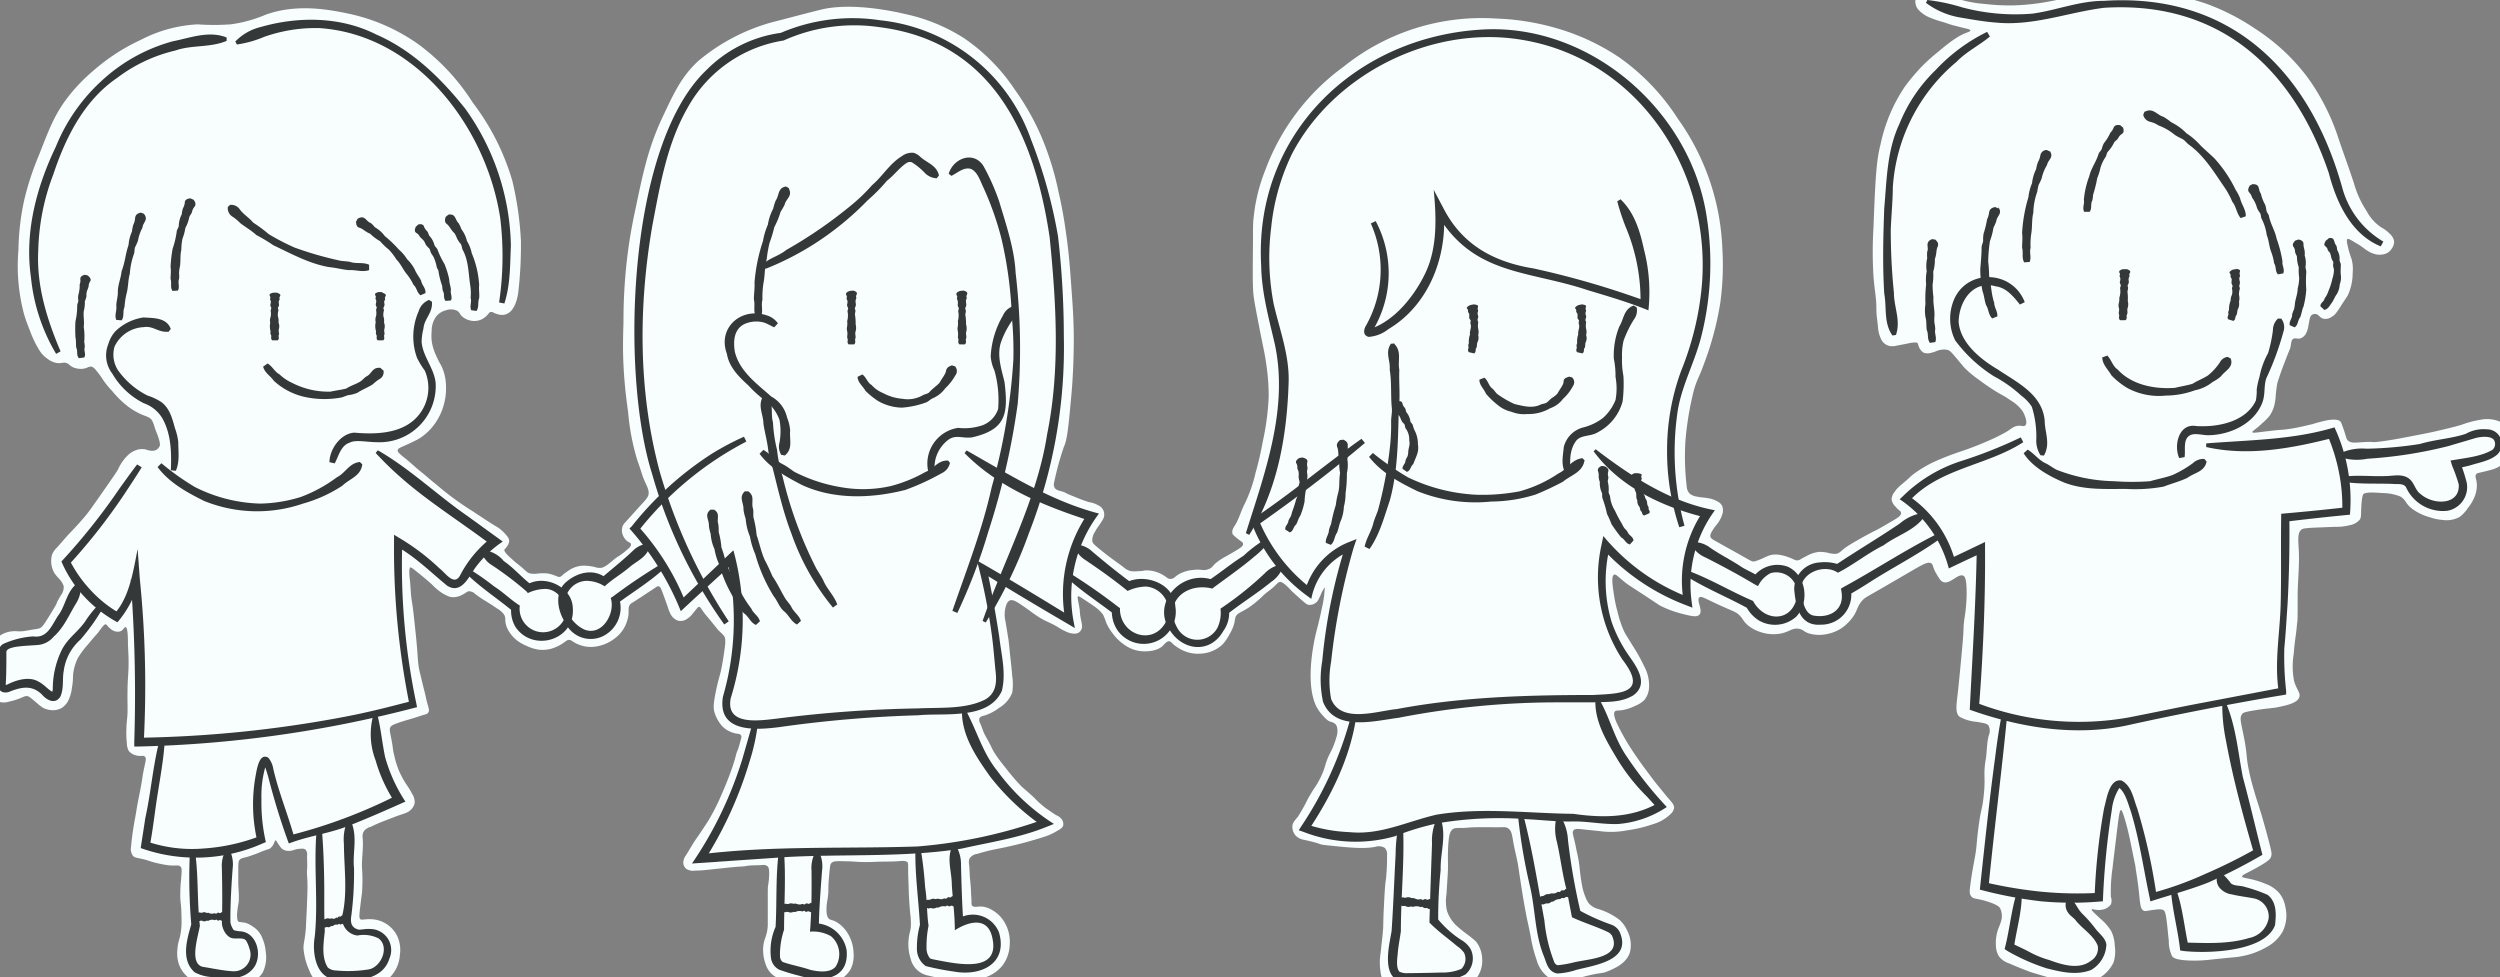 <svg xmlns="http://www.w3.org/2000/svg" viewBox="0 0 356.19 139.22"><rect x="0" y="0" width="356.19" height="139.22" fill="#808080" stroke="none"/><defs><style>.cls-1{fill:#f8fdfe;}.cls-2{fill:#343838;}</style></defs><g id="子供たち_清書_" data-name="子供たち（清書）"><g id="枠"><path class="cls-1" d="M322.31,60.3c-.92.9-1.46,1.11-1.4,1.28s.84,0,2.33-.16c1.89-.24,1.67-.12,2.95-.31s2-.39,3.27-.68a21.65,21.65,0,0,1,2.17-.56c1.21-.19,1.52,0,1.7.09s.24.21.69,1.53c.32,1,.31,1.1.51,1.28.39.36.94.31,1.74.25,2.58-.17,1.19.1,2.94-.12,1-.13,2-.29,4.47-.77,1.86-.36,2.79-.54,3.74-.77,1.56-.37,2.35-.55,3.32-.85a14.68,14.68,0,0,1,2.76-.72,4.67,4.67,0,0,1,2.26.13,3.35,3.35,0,0,1,1.45.89,3.53,3.53,0,0,1,.76,2.85,3.88,3.88,0,0,1-.93,2,4.24,4.24,0,0,1-1.58,1.11,9.88,9.88,0,0,1-1,.29c-1.31.35-1.5.29-1.66.51-.27.38.13.71.09,1.75a4.43,4.43,0,0,1-.43,1.7,6,6,0,0,1-.85,1.36,4.7,4.7,0,0,1-1.19,1.28,3.83,3.83,0,0,1-2.38.42,6.71,6.71,0,0,1-1.83-.38,7.55,7.55,0,0,1-2.51-1.19c-1.08-.83-.85-1.28-1.75-1.79a7.11,7.11,0,0,0-2.55-.47c-2.3-.2-2.58.05-2.69.17s-.24.8-.29,1.92,0,1.3-.18,1.66a2.34,2.34,0,0,1-1.39.81,7.53,7.53,0,0,1-2.13.25l-2.34.09c-2.11.08-2.31.17-2.47.3-.61.49-.46,1.43-.38,3.1.09,2.09-.15,4.17-.17,6.26,0,3.31,0,3.51-.09,4.08-.14,1.76-.3,2.08-.47,4.26a11.08,11.08,0,0,0,.05,3.87c.38,1.31,1,1.73.72,2.38s-1.32,1-2.68,1.28c-1.07.25-1.45.18-3.32.47s-2,.42-2.09.55c-.52.6-.11,1.39.35,4,.37,2.15.19,2.17.59,4.09.25,1.21.52,2.17.77,3,.28,1,.34,1.11.93,3,0,0,.39,1.25,1.1,3.94.44,1.67.51,2,.31,2.44-.11.22-.33.55-2.22,1.58-1.39.76-1.89.92-1.87,1.15s1.38.21,3.28,1a4.79,4.79,0,0,1,2,1.32,4.28,4.28,0,0,1,.89,2,5.17,5.17,0,0,1-.38,3.49A5.57,5.57,0,0,1,323,134.9a10.9,10.9,0,0,1-3.75,1.36c-.59.13-.38.05-4.34.47a19.54,19.54,0,0,1-3,.12c-1.84-.07-2.23-.37-2.43-.59A5,5,0,0,1,309,134c-.09-.73-.11-1.09-.21-2-.21-1.91-.32-2.17-.56-2.33s-.73-.13-1.65,0-.94.18-1.15.08c-.52-.23-.51-1.06-.72-3,0,0-.14-1.26-.43-3,0-.32-.22-1.17-.55-2.85-.28-1.38-.5-2.48-.9-3.87-.45-1.58-.58-1.62-.63-1.62-.24,0-.34,1-.77,4.56-.31,2.59-.34,2.73-.43,3.61a22.92,22.92,0,0,0-.25,4.22,1.47,1.47,0,0,1,0,1.06,1.94,1.94,0,0,1-1.41.77c-.76.1-1.23-.19-1.31-.05s.41.53,1.14,1.24a7.45,7.45,0,0,1,1.62,1.83,4.89,4.89,0,0,1,.51,2.08,5.22,5.22,0,0,1-.17,2.39,5.05,5.05,0,0,1-3.27,2.72,7.87,7.87,0,0,1-3.83,0c-.47-.08-1.82-.48-4.52-1.28,0,0-.82-.25-3.31-1.32a2.92,2.92,0,0,1-1.41-1,3,3,0,0,1-.42-1.53,5.85,5.85,0,0,1,.34-2.39,9.21,9.21,0,0,0,.4-1.09,2.53,2.53,0,0,0-.15-1.84c-.09-.15-.31-.45-1.66-.9-1.69-.56-2.07-.33-2.42-.76s-.29-.69,0-2.77c.22-1.37.42-2.39.42-2.42.38-1.89.26-2.22.6-4.77.37-2.76.51-2.34.72-4.3.32-2.92-.09-2.94.3-5.27.19-1.13.13-2.3.43-3.41a1.7,1.7,0,0,0,0-1.36c-.25-.39-.74-.4-1.74-.59a5.85,5.85,0,0,1-2.43-.73c-.62-.55-.46-1.52-.21-3.66,0,0,.14-1.25.59-6.08.29-3.1.11-2.7.34-4.34a22.65,22.65,0,0,0,.3-3.58c0-2.06-.29-2.33-.47-2.42-.76-.39-1.92,1.32-2.91.88-.35-.15-.55-.52-1-1.27-.51-.93-.37-1.17-.64-1.36-.54-.39-1.5.31-4.59,2.09l-3,1.74c-1.76,1-1.95,1.1-2.28,1.47-.83.94-.6,1.51-1.64,2.74a6.19,6.19,0,0,1-1.45,1.28,5.88,5.88,0,0,1-2.08.77,5.11,5.11,0,0,1-2.3-.09c-.9-.26-.83-.55-1.49-.68-1.08-.22-1.41.53-3,.72a5.74,5.74,0,0,1-2.59-.29,5.26,5.26,0,0,1-1.69-.91c-.68-.56-.68-.88-1.21-1.43s-1-.6-3.1-1.58c-1.82-.83-2.35-1.22-2.64-1-.48.41.57,1.85,0,2.47-.36.39-1.14.21-2.47-.13a15.19,15.19,0,0,1-3-1.1c-.46-.24-.31-.2-2.81-1.83-1.82-1.19-1.77-1.13-2.13-1.41-1.14-.88-1.47-1.36-1.74-1.23-.43.19-.22,1.56,0,3a19,19,0,0,0,.47,2.21,15.68,15.68,0,0,0,.93,2.81c.27.56.31.54,1.19,2a25.32,25.32,0,0,1,1.71,3.06,5.6,5.6,0,0,1,.68,3,3.05,3.05,0,0,1-.68,1.79,4,4,0,0,1-1.28.81,7,7,0,0,1-1.66.58c-.84.17-1.09,0-1.28.27s0,1,.43,1.87a32.22,32.22,0,0,0,2,3.53c.27.41.63.94,1.09,1.6.09.13.43.61.91,1.25.75,1,1.2,1.63,1.83,2.39.47.56.92,1.14,1.4,1.7s.82.9.81,1.36A1.58,1.58,0,0,1,238,116a5.94,5.94,0,0,1-2.51,1.43,18.91,18.91,0,0,1-3.66.87,11.9,11.9,0,0,1-3.44.17c-.94-.12-1.88-.19-2.81-.3-.73-.08-1.17-.13-1.39.13s-.06.64.2,1.75c.12.53.21,1.08.34,1.61.4,1.75.29,2.46.7,4.64a8,8,0,0,0,.49,1.58,3,3,0,0,0,.47.85,2.68,2.68,0,0,0,1.25.76,9.58,9.58,0,0,1,3.09,1.56,4.51,4.51,0,0,1,1.12,1.57,4.36,4.36,0,0,1,.37,3.09c-.5,1.51-2,2.18-3.05,2.63s-.87.13-3.44.79c-1.92.49-2.72.86-3.94.58a3.77,3.77,0,0,1-1.37-.61,4.6,4.6,0,0,1-1.5-2.37,19.91,19.91,0,0,1-.87-3.51c-.47-2.33-.4-1.78-.66-3.19-.44-2.3-.78-4.62-1.07-6.56-.17-1.15-.5-2.27-.7-3.42s-.25-1.68-.71-2-.58-.14-2.42-.19c-1,0-.9,0-1.57,0-1,0-1,0-2.34.1-1.17,0-1.33,0-1.58.17-.46.33-.55,1-.63,1.89-.13,1.69-.05,2.49-.07,3.75,0,.46-.08,1.52-.21,3.63a6.05,6.05,0,0,0,.08,2.41,5.24,5.24,0,0,0,1.26,2,18.35,18.35,0,0,0,1.62,1.32,15.1,15.1,0,0,1,1.23,1,4.16,4.16,0,0,1,.89,2.43,4.06,4.06,0,0,1-1.06,3.1c-.66.63-1.54.77-3.3,1.05-.69.11-1.59.15-3.38.25-.36,0-1.71.09-3.45,0-1.46,0-1.88-.12-2.27-.42a3.08,3.08,0,0,1-1-2,8.3,8.3,0,0,1,0-2.79c.13-1.33.2-1.76.27-2.51.15-1.39.07-1.57.17-3.61.12-2.41.18-3.61.32-4.41a29.34,29.34,0,0,0,.15-3.34,1.38,1.38,0,0,0-.31-1.07,1.59,1.59,0,0,0-1.33-.16c-1.7.33-3.73.12-6.93-.22-1.41-.14-.42-.16-3.28-.78a2.14,2.14,0,0,1-1.15-.58,1.86,1.86,0,0,1-.49-1.29c0-.59.4-.92.81-1.45a24.14,24.14,0,0,0,1.41-2.53c1-1.76,1-1.52,1.57-2.58,1.1-2.06.68-2.24,1.72-4.17a11.84,11.84,0,0,0,.79-2.1,2.61,2.61,0,0,0,.11-1.09,1.42,1.42,0,0,0-.19-.6,1.37,1.37,0,0,0-.75-.42c-.49-.16-.78-.49-1.36-1.15a5.42,5.42,0,0,1-1.13-2.23c-1-3.6.29-8.87.38-9.24.16-.64.49-1.84.86-3.64a15.12,15.12,0,0,0,.4-2.91,5.39,5.39,0,0,0-.62,1.17c-.31.65-.38.83-.61,1a1.4,1.4,0,0,1-1,.34c-.25,0-.43-.12-1.32-.91l-1.11-1a12.23,12.23,0,0,0-1-1c-.43-.33-.61-.37-.76-.36s-.39.25-.71.58a11.46,11.46,0,0,1-1.1.89c-.62.51-.63.59-1.17,1.06a12.59,12.59,0,0,1-1.62,1.24c-1,.62-1.48.69-1.7,1.25a6.41,6.41,0,0,0-.15.77,5.9,5.9,0,0,1-.75,1.74,5.84,5.84,0,0,1-1,1.43,4.91,4.91,0,0,1-3.1,1.26,5.09,5.09,0,0,1-2.6-.51,6.93,6.93,0,0,1-1.23-.79c-.26-.25-.41-.46-.66-.47s-.58.34-.75.53c-1,1.13-3.11.9-3.36.87a5,5,0,0,1-2.38-1,6.54,6.54,0,0,1-1.53-1.53,7,7,0,0,1-.9-1.49,10.59,10.59,0,0,0-.46-1.17,5.4,5.4,0,0,0-1.3-1.21c-.11-.08-.53-.37-1.39-.94-.52-.34-.78-.52-.89-.44s0,.43.12,1.12c.25,1.2.07,1,.31,2.17.13.67.25,1,.06,1.41a1.05,1.05,0,0,1-.45.49,1.18,1.18,0,0,1-.57.11,2.89,2.89,0,0,1-1.22-.32,7.08,7.08,0,0,1-.85-.45c-1.37-.88-1.92-.87-3.34-1.83-.64-.43-.92-.69-2.1-1.49-.81-.54-1.27-.8-1.66-.64s-.52.64-.62,1a4.28,4.28,0,0,0,0,2c.21,1.23.36,2.2.42,2.58s.11,1,.27,2.49c.2,1.82.23,2.17.26,2.66a7.57,7.57,0,0,1,0,2.43,4.37,4.37,0,0,1-1.86,2.14,6.78,6.78,0,0,1-2.06,1.09c-.21.05-.62.12-.75.41a.91.91,0,0,0,.11.7c.26.55.4,1.16.7,1.7,1.1,1.93.86,1.79,1.52,2.79.32.48.7,1,1.46,1.93a29.76,29.76,0,0,0,2,2.36c.62.64.48.4,2,1.81a14.09,14.09,0,0,0,1.68,1.51c.89.61,1.33.92,1.49,1a1.78,1.78,0,0,1,.79.6,1.13,1.13,0,0,1,.19.85c-.08.3-.32.48-.79.74a8.47,8.47,0,0,1-1.57.77,56.46,56.46,0,0,1-6.9,1.81,27.12,27.12,0,0,0-3,.74,1.57,1.57,0,0,0-1.08.64,1.42,1.42,0,0,0-.07.83c.07.65.07,1.31.13,2,.1,1,.14,1.57.15,2s.05.76.06,1.15c0,.56,0,.67.13.77.25.29.72.06,1.43.12a3.45,3.45,0,0,1,1.42.51,4.7,4.7,0,0,1,1.81,1.87,5.44,5.44,0,0,1,.66,3.05,5.19,5.19,0,0,1-1.06,3,5.34,5.34,0,0,1-2.81,1.76c-.29.09-.64.17-3.83.09a13.79,13.79,0,0,1-3.89-.45,3.19,3.19,0,0,1-2.52-2.38,6.86,6.86,0,0,1-.27-3c.1-.8.24-.88.3-1.71a9.82,9.82,0,0,0-.09-1.68s-.14-1.43-.21-3.06c0-.54-.07-1.95-.09-2.74,0-.2,0-.39,0-.58,0-.68,0-.84-.09-1s-.66-.21-.84-.19c-1.23.13-2.46.07-3.69.13a26.22,26.22,0,0,1-2.65,0c-.66-.06-1.14-.07-2.11-.09s-1.33,0-1.59.31c-.11.13-.14.26-.22,1-.12,1.23-.15,1.79-.15,1.79-.06,1.24,0,1.12-.06,1.64-.08.91-.18,1-.22,1.72s0,1.32.25,1.65.5.18,1.16.56a4.41,4.41,0,0,1,1,.81,5.27,5.27,0,0,1,1,1.58,5.52,5.52,0,0,1,.43,2,4.44,4.44,0,0,1-.41,2.32,4.29,4.29,0,0,1-2.34,1.88,7,7,0,0,1-3.51.36c-1.23-.14-1.1-.39-2.57-.56a5,5,0,0,1-2.11-.49,3.33,3.33,0,0,1-.85-.63,3.27,3.27,0,0,1-.68-1.11,6.07,6.07,0,0,1-.41-2.47c.08-1.39.55-1.52.66-3.15,0-.17,0,0,0-1.55,0-.7,0-1.42,0-2.34,0-1.2,0-1.79.07-2a11.53,11.53,0,0,0,.13-1.53c0-.64-.06-.92-.26-1.09a1,1,0,0,0-.77-.15c-.74.06-1.49,0-2.23.13s-.36,0-2.81.26l-2.76.29a15.54,15.54,0,0,1-1.73.11,1.76,1.76,0,0,1-1.27-.26,1.24,1.24,0,0,1-.39-.66,1.68,1.68,0,0,1,.34-1.23c.58-.9,1.07-1.84,1.71-2.7,0,0,.69-1,1.51-2.28a30.87,30.87,0,0,0,2-4c.7-1.59,1.15-2.85,1.32-3.34.7-2,.53-2,.89-2.78.06-.13.17-.54.4-1.37.09-.29.15-.53,0-.7s-.35-.16-.68-.21a4.19,4.19,0,0,1-1.23-.47,3.34,3.34,0,0,1-1.11-1.06,4.94,4.94,0,0,1-.74-1.56c-.13-.47-.19-1.08.3-3.32.37-1.71.48-1.69.76-3.14.18-.92.3-1.8.39-2.43,0-.12.06-.35.08-.66a3.65,3.65,0,0,0,0-.86c-.06-.45-.35-.61-1-1.26l-1.05-1.3c-.36-.46-.77-.88-1.1-1.36s-.36-.6-.55-.62-.36.31-.87.89a3,3,0,0,1-1.18,1,1.64,1.64,0,0,1-1,.06,2,2,0,0,1-1.06-1,6.26,6.26,0,0,1-.38-1s-.12-.35-.57-1.59c-.37-1-.47-1.24-.69-1.29s-.28.05-.75.36l-1.21.8c-.64.43-1,.65-1.41.92s-.62.36-.73.52c-.3.4-.15.79-.22,1.5a5.35,5.35,0,0,1-.45,1.5A4.81,4.81,0,0,1,87.53,91a5.51,5.51,0,0,1-2.07,1,4.75,4.75,0,0,1-2.3.06,6,6,0,0,1-1-.35c-.64-.31-.74-.54-1.08-.54s-.46.23-1.12.63a5.65,5.65,0,0,1-1.47.64,4.76,4.76,0,0,1-1.66.13,5.58,5.58,0,0,1-1.72-.51,6.68,6.68,0,0,1-1.34-.73,4.74,4.74,0,0,1-1-1,3.83,3.83,0,0,1-.64-1.18c-.26-.8,0-1.08-.32-1.6a3.13,3.13,0,0,0-1-.86c-1-.72-2.12-1.29-3.1-2.06a1.33,1.33,0,0,0-.87-.39c-.31,0-.38.22-1,.51a2.55,2.55,0,0,1-.93.31A2,2,0,0,1,64,85a6.18,6.18,0,0,1-.86-.41,8,8,0,0,1-1.59-1.31c-.64-.58-1.3-1.13-2-1.69s-1-.82-1.12-.73-.15.77-.06,1.5c.14,1.12.13,2.26.32,3.38s.29,2.22.54,4.56c.38,3.61.22,4,.61,5.59.63,2.62.67,2.74.67,2.74.13.5.21,1,.35,1.5.21.74.35,1.06.18,1.35s-.25.23-.89.44c-1.34.44-1.81.57-1.81.57-.73.21-1,.29-1.38.42-1.08.37-1.23.52-1.3.64-.21.31-.12.63.06,1.53.35,1.79.18,1.49.45,2.55a12.34,12.34,0,0,0,.7,2.24,13.49,13.49,0,0,0,1,1.85,12.26,12.26,0,0,1,.86,1.4,2.14,2.14,0,0,1,.35,1.28,1.82,1.82,0,0,1-.57,1c-.43.41-.79.46-1.86.83-.31.11-.86.33-2,.77a17.94,17.94,0,0,0-1.79.79,1.86,1.86,0,0,0-1,.61,1.49,1.49,0,0,0-.19,1c.13,1.37-.13,2.74-.1,4.12a25.3,25.3,0,0,1,0,3.76c-.06.39-.12.83-.22,1.69-.19,1.52-.19,1.85,0,2s.68-.06,1.67,0a4.44,4.44,0,0,1,1.55.4,4.35,4.35,0,0,1,1.92,1.79,4.67,4.67,0,0,1,.48,2.9,4.93,4.93,0,0,1-1.31,3.07c-.93.89-2.05,1-3.67,1.27s-1.6-.15-3.42.13a4.32,4.32,0,0,1-2.49,0,3.46,3.46,0,0,1-1.18-.86,4.53,4.53,0,0,1-.83-1.4,9.42,9.42,0,0,1-.79-2.75c-.13-1.09.12-1.1.31-3.38,0-.58.09-1.6.16-3.64.06-1.5.06-1.91.06-2.15,0-1.68-.12-1.54-.06-2.45.05-.65,0-1.31,0-2a1,1,0,0,0-.22-.84c-.2-.18-.49-.16-.89-.12-.74.06-.84.28-1.44.29a1.55,1.55,0,0,1-.92-.23,1.9,1.9,0,0,1-.48-.54c-.39-.53-.42-.74-.55-.73s-.2.72-.76,1.14c-.14.11-.15.07-.77.29s-.69.3-1.37.54c-.47.17-.74.27-1.15.39-.61.17-.78.17-1,.35s-.23.45-.25,1c0,1,0,1.83,0,2,0,1.11.06,1.22.06,1.66a11.48,11.48,0,0,1,0,1.41,17.7,17.7,0,0,0-.24,1.76c0,.82.13,1,.21,1.05s.44.06,1,.16A3.55,3.55,0,0,1,36,132a3.32,3.32,0,0,1,1.41,1.75,5.63,5.63,0,0,1,.44,1.79,5,5,0,0,1-.41,3c-.71,1.21-2.09,1.56-3.26,1.85-1.7.42-3,.17-5.23-.26a4.57,4.57,0,0,1-1.82-.64,4.26,4.26,0,0,1-1.66-2.17,4.94,4.94,0,0,1-.19-2.1c.07-1.12.34-1.32.51-2.59a12.67,12.67,0,0,0,.06-2.14c0-1.72-.2-1.88-.16-3.25,0-.25,0-.94.1-1.79.1-1.35.18-1.75-.1-2s-.55-.07-1.59-.16a13.29,13.29,0,0,1-1.44-.25c-1.37-.29-1.21-.39-2.49-.68-.75-.16-1-.17-1.24-.44a1.68,1.68,0,0,1-.26-1.28c.18-2,.51-3.72.55-3.92.23-1.23.19-1.2.47-2.68.16-.8.23-1.1.39-2,.29-1.6.18-1.24.35-2.08.28-1.45.48-1.9.22-2.15s-.52,0-1.24-.18a1.9,1.9,0,0,1-1.09-.67,2.72,2.72,0,0,1-.25-1.18,9.75,9.75,0,0,1-.07-1,17.63,17.63,0,0,1,.1-2.27c.17-1.66,0-1.8.09-5.07.07-1.55.13-1.81.13-3,0-.94,0-.57-.09-2.62,0-1.35-.06-2.41-.32-2.46s-.29.44-.83.61a1.37,1.37,0,0,1-.61,0,1.73,1.73,0,0,1-.8-.45c-.45-.37-.45-.55-.63-.57s-.56.48-.93,1-.16.14-1.56,1.85a13.37,13.37,0,0,0-1.44,1.92,6.78,6.78,0,0,0-.61,1.82c-.19.92,0,1.08-.25,2.42a5.2,5.2,0,0,1-.42,1.63,2.68,2.68,0,0,1-1,1.25,2.51,2.51,0,0,1-1.24.35,3.13,3.13,0,0,1-1.41-.32,7.06,7.06,0,0,1-1-.77c-.93-.78-1.05-.89-1.31-.92s-.25,0-1.12.35a9.8,9.8,0,0,1-1.47.44,2.41,2.41,0,0,1-1.21.07,1.85,1.85,0,0,1-.73-.42A2.8,2.8,0,0,1-1.6,98c-.1-.5.05-.55.09-1.47a17.15,17.15,0,0,0-.09-1.76,6.61,6.61,0,0,1,.06-2.29A4,4,0,0,1-.52,91a3.52,3.52,0,0,1,.83-.63,3.65,3.65,0,0,1,1.4-.42c.5-.06.49,0,1.19,0,.14,0,.38,0,1.4-.19.81-.13,1.21-.19,1.27-.22.43-.16.62-.42,1.54-1.92,1.7-2.77.35-.72,1.55-2.79a1.84,1.84,0,0,0,.41-1.34,2.7,2.7,0,0,0-.62-1,7.9,7.9,0,0,1-.67-.79A3.41,3.41,0,0,1,7.42,79,3,3,0,0,1,8.13,78c.89-1,1.34-1.55,1.6-1.82,0,0,1.11-1.12,2.33-2.55.59-.69,1.14-1.49,2.26-3.09,1.6-2.29,2.4-3.44,2.52-3.71a6.44,6.44,0,0,1,1.41-2,3.15,3.15,0,0,1,1.15-.7A2.45,2.45,0,0,1,20.51,64c.29,0,.37.12.8.19a1.73,1.73,0,0,0,.73,0,1.14,1.14,0,0,0,.74-.71c0-.11.08-.32-.29-1.37-.18-.51-.22-.54-.41-1.08a6.81,6.81,0,0,0-.39-1.09c-.31-.5-.8-.59-1.46-.86A9.55,9.55,0,0,1,18,57.73a13.45,13.45,0,0,1-2-2,12.24,12.24,0,0,1-1.31-1.6,11.74,11.74,0,0,0-.7-1c-.42-.53-.63-.79-.9-.87-.46-.13-.61.24-1.4.29a2.82,2.82,0,0,1-1.28-.22c-.54-.24-.5-.46-.95-.61s-.69.09-1.34,0a2.87,2.87,0,0,1-1.31-.57A4.07,4.07,0,0,1,5.67,50,14.76,14.76,0,0,1,4.3,47.2c-.43-1.1-.79-2-1-2.94a26.54,26.54,0,0,1-.67-8.68,35.43,35.43,0,0,1,.83-7.12,40.85,40.85,0,0,1,2.1-6.38c1.42-3.65,2.14-5.48,3.64-7.6a24.37,24.37,0,0,1,4.09-4.4A27.89,27.89,0,0,1,20,5.71a19.69,19.69,0,0,1,8.14-2.24,33.39,33.39,0,0,0,4.72,0,19.18,19.18,0,0,0,5-1.38C42.36.47,47,1.4,49.49,1.91a26.83,26.83,0,0,1,10,4.31,30.77,30.77,0,0,1,7.88,8.42A34.12,34.12,0,0,1,73,25.78a46.54,46.54,0,0,1,1.22,8.56,58.11,58.11,0,0,1-.36,7.14s-.16,2.1-1.24,3a1.93,1.93,0,0,1-.7.35,2,2,0,0,1-1-.06c-.64-.16-.71-.38-1-.32s-.3.34-.8.73a2.41,2.41,0,0,1-.83.45,2.51,2.51,0,0,1-1.43,0,2.68,2.68,0,0,1-.9-.45c-.48-.37-.41-.61-.76-.86a2,2,0,0,0-1.63-.12,2.63,2.63,0,0,0-1.4.86,3.5,3.5,0,0,0-.67,2.17,6.07,6.07,0,0,0,.06,1.69,7.54,7.54,0,0,0,.57,1.72c.46,1.08.65,1.2.93,1.89a6.94,6.94,0,0,1,.48,2.36,8.78,8.78,0,0,1-.67,3.83,8.49,8.49,0,0,1-1.37,2.23,7.45,7.45,0,0,1-2,1.66c-.47.26-1.27.62-1.44.7-1,.45-1.36.56-1.4.83s.34.57.86,1c.82.62,1.55,1.35,2.36,2,1,.8,1,.86,2.3,1.91a42.29,42.29,0,0,0,4.53,3.39c1.4.87,2.75,1.85,4.18,2.68a5.47,5.47,0,0,1,1.31,1.21,1.22,1.22,0,0,1,.35.74,1.48,1.48,0,0,1-.31.78c-.23.35-.34.34-.38.5s.2.54,1,1.24c1,.92.89.71,1.57,1.32s.76.72,1.17.81a3.67,3.67,0,0,0,1,0,6.36,6.36,0,0,1,1.53,0,7.22,7.22,0,0,1,.83.24c.45.17.58.27.8.23s.3-.19.61-.45h0l.82-.57a4,4,0,0,1,1.92-.58,7.3,7.3,0,0,1,1.68.21,1.93,1.93,0,0,0,1,.08,3.08,3.08,0,0,0,1-.61c.35-.26.42-.34.7-.57.64-.51.79-.49,1.41-1s1-.8,1-1.12-.36-.23-.77-.7a2.17,2.17,0,0,1-.48-.93,1.7,1.7,0,0,1,.07-1,1.59,1.59,0,0,1,.38-.54L91.27,72c.69-.73,1-1.1,1.12-1.47.13-.65-.16-1.13-.55-2s-.63-1.91-1-2.84a32.74,32.74,0,0,1-1.34-6.9c-.23-1.7-.53-3.88-.67-6.83-.1-2.14-.07-3.68,0-6,0-2.53.09-4.68.32-7.28a72.23,72.23,0,0,1,1.37-8.81c1.08-5.17,1.79-8.59,3.7-12.8C96,13.3,97,11,99.5,8.68a27.73,27.73,0,0,1,10.69-5.56l2.21-.57c2-.53,4.2-1.09,4.59-1.18,4.6-1.13,11.18.44,11.84.6a25.49,25.49,0,0,1,8.49,3.45,26.78,26.78,0,0,1,7.28,7.37,35.75,35.75,0,0,1,3.76,6.64,41.89,41.89,0,0,1,2.46,7.92c.63,2.72.93,4.86,1.15,6.47.33,2.41.46,4.16.64,6.64.22,3,.36,4.95.38,7.63,0,3.69-.2,6.56-.32,7.92-.4,4.43-.6,6.65-1.08,7.62a41.86,41.86,0,0,0-1.4,5.1,1,1,0,0,0,.06.74c.19.35.6.42,1.05.55.64.18.19.14,1.88.79a21.75,21.75,0,0,0,2,.74,3.64,3.64,0,0,1,1.3.45,1.42,1.42,0,0,1,.58,2.13,11.53,11.53,0,0,1-.67,1,5.54,5.54,0,0,0-.38.64,2.21,2.21,0,0,0-.39,1.31c.06.32.27.51.86,1s1,.81,1.66,1.31,1.31.94,1.95,1.43a2.41,2.41,0,0,0,1,.55,4.32,4.32,0,0,0,1.12,0c.65,0,.76-.09,1-.1a4.49,4.49,0,0,1,2.19.49c.82.4.93.75,1.41.72s.54-.3,1.15-.67a5,5,0,0,1,2-.6c1.2-.16,1.44.17,2.17-.1s.5-.44,1.34-1.08,1.21-.7,3-1.82c.3-.19.66-.43.64-.71s-.17-.25-.76-.73-.7-.6-.74-.7c-.17-.44.18-1,.32-1.18.63-1,.89-2.14,1.44-3.16a21.27,21.27,0,0,0,1.53-4.41,44.36,44.36,0,0,0,1-4.34,36.86,36.86,0,0,0,.86-6.48,30.79,30.79,0,0,0-.35-4.62c-.21-1.55-.38-2.1-.9-4.76-.55-2.85-.83-4.27-.92-5.14-.13-1.17-.11-3.24-.07-7.34,0-2,0-3,.07-3.41a25,25,0,0,1,1.72-7.09A31.82,31.82,0,0,1,191.42,9.51a31.44,31.44,0,0,1,21.73-6.87,35.26,35.26,0,0,1,10.69,2.05,31.83,31.83,0,0,1,6.9,3.51,31.47,31.47,0,0,1,8.33,8.74,34,34,0,0,1,6.32,18.42,39.23,39.23,0,0,1-.29,7.78,43.57,43.57,0,0,1-2.2,8.37c-.86,2.41-1,2.23-1.54,4a44,44,0,0,0-1.24,7.5,36.28,36.28,0,0,0,.19,6.25,1.64,1.64,0,0,0,.44,1.08,2.07,2.07,0,0,0,1.06.42c.59.14.68.08,1.34.19a4.08,4.08,0,0,1,1.47.45,1.63,1.63,0,0,1,.73.64,1.77,1.77,0,0,1,0,1.34,4,4,0,0,1-.6,1.15c-.28.4-.34.4-.58.76-.35.55-.54.85-.48,1.15s.32.42,1.12.86c.49.28,1,.57,1.47.83.72.39,1.57.87,2,1.12,1.18.66,1.32.77,1.65.75a9.26,9.26,0,0,0,1.45-.56,5.2,5.2,0,0,1,.94-.37,3.56,3.56,0,0,1,1.32,0,5.38,5.38,0,0,1,1,.26c.95.31,1,.5,1.4.51s.43-.18,1.34-.61a4.41,4.41,0,0,1,1.85-.6,5.47,5.47,0,0,1,1.17.12,3.72,3.72,0,0,0,1.16.16c.5-.07.73-.38,1.24-.8a20.89,20.89,0,0,1,1.8-1.11c.83-.49,1.44-.81,2.45-1.34.09,0,1.18-.62,2.52-1.41.84-.49,1.31-.79,1.28-1.15s-.27-.29-.76-.89a1.94,1.94,0,0,1-.58-1,1.72,1.72,0,0,1,.42-1.12,4.56,4.56,0,0,1,.92-1c1.41-1.16,1.08-1,1.85-1.59a17.32,17.32,0,0,1,2.84-1.69,38.94,38.94,0,0,1,3.77-1.47,47.19,47.19,0,0,0,5-2c.88-.44,1.32-.67,1.53-.8.77-.48,1-.76,1.57-.86s.92.15,1.14-.06c.37-.34,0-1.37-.35-2A5.74,5.74,0,0,0,286.4,57c-.86-.61-1-.59-2.3-1.4-.32-.2-1.16-.74-2.17-1.5a15.47,15.47,0,0,1-2-1.66c-.21-.21-.17-.21-1.18-1.4-.75-.89-.93-1.09-1.28-1.19a2.71,2.71,0,0,0-1.47.13,5.16,5.16,0,0,1-1,.32,1.52,1.52,0,0,1-1-.09,1.82,1.82,0,0,1-.64-.9c-.09-.25-.08-.35-.19-.45s-.51-.07-1,0c0,0-.49.12-1.91.38a2.35,2.35,0,0,1-1,.06,1.71,1.71,0,0,1-.83-.41,1.85,1.85,0,0,1-.45-.64,4.52,4.52,0,0,1-.41-1.6c-.06-.84-.23-1.67-.23-2.52,0-1.82-.24-2.54-.41-4.69a57.5,57.5,0,0,1,0-7.12c.24-6.19.36-9.28,1-11.74a23.21,23.21,0,0,1,3.44-8.2A28.52,28.52,0,0,1,274,9.28c.78-.77,1.56-1.44,2.27-2,.5-.43.89-.75,1.34-1.09a14,14,0,0,1,1.47-1c1-.59,1.66-.64,1.65-.85s-.62-.24-2.1-.65c-.42-.11-.17,0-1.66-.51a15.88,15.88,0,0,1-2-.67,4.49,4.49,0,0,1-1.44-.92A1.85,1.85,0,0,1,273,.84,1.91,1.91,0,0,1,272.9,0a1.71,1.71,0,0,1,.28-.89,1.76,1.76,0,0,1,.83-.61,2.3,2.3,0,0,1,1.38.16c.67.21,1.37.38,2,.61,1.24.43,1.87.65,2.26.77a16.55,16.55,0,0,0,3,.51,31.71,31.71,0,0,0,4.18.22,32.08,32.08,0,0,0,5.24-.58c2.76-.51,3.2-.89,5.1-1.27a24.6,24.6,0,0,1,7.38-.16A33.72,33.72,0,0,1,314.29.51a31.71,31.71,0,0,1,7,3.57,28.83,28.83,0,0,1,7.56,7.05,31.6,31.6,0,0,1,4.37,8.72c.71,2.11,1.49,4.2,2.18,6.32a14,14,0,0,0,1.78,3.89,6.43,6.43,0,0,0,2.08,2.33,4.76,4.76,0,0,1,1.19.88,2,2,0,0,1,.65,1.07,1.69,1.69,0,0,1-.28,1,1.87,1.87,0,0,1-.64.67,1.84,1.84,0,0,1-.76.25,2.53,2.53,0,0,1-1.06-.06,3.53,3.53,0,0,1-1.05-.48c-.48-.28-.44-.33-1.15-.8l-1-.6c-.44-.25-.59-.33-.7-.27s-.12.39,0,.84a12.76,12.76,0,0,0,.58,2,5.63,5.63,0,0,1,.16,2,7.61,7.61,0,0,1-.67,3.13c0,.06-.36.56-1,1.56s-.86,1.31-1.32,1.56a1.55,1.55,0,0,1-1.2.27c-.52-.15-.68-.69-1.2-.68a.75.75,0,0,0-.41.13c-.32.21-.31.57-.51,1.56a3.49,3.49,0,0,1-.35,1.12,1.53,1.53,0,0,1-.67.63c-.5.21-.79-.09-1.12.1s-.28.55-.41,1.18c-.09.39-.08.17-.8,2.08-.14.35-.39,1-.69,1.88-.23.66-.34,1-.4,1.24a18.3,18.3,0,0,0-.22,1.85,7.62,7.62,0,0,1-.26,1.5,5,5,0,0,1-.57,1.19A7,7,0,0,1,322.31,60.3Z"/></g><g id="子供_" data-name="子供④"><g id="体"><path class="cls-2" d="M53.84,64.16c4.61,2.65,8.4,6.34,12.75,9.35l4.27,3.09.77.56a15.7,15.7,0,0,0-3.87,3.67c-.93,1.28-2,3.9-4.05,2.62-2.44-2-4.54-4.13-7.32-5.68l.93-.52a95.35,95.35,0,0,0,2,23l.1.5-.49.13a170.39,170.39,0,0,1-39.15,5.48l-.65,0,0-.66a212.25,212.25,0,0,0-.52-23.11l1.17.07a14,14,0,0,1-3.05,6A18.63,18.63,0,0,1,12,85a17.45,17.45,0,0,1-3.25-5A88.17,88.17,0,0,0,17,69.64c.84-1.16,1.66-2.33,2.54-3.47l.65.41c-.75,1.23-1.56,2.43-2.35,3.64a83.48,83.48,0,0,1-8,10.22l.09-.61a18.43,18.43,0,0,0,3,4.27A17.08,17.08,0,0,0,17,87.35l-.75.14c2.21-2.33,2.75-6.24,3.36-9.26l.31,4.24a150.93,150.93,0,0,1,.56,23.28l-.63-.64a170,170,0,0,0,29.33-3c3.22-.61,6.4-1.42,9.57-2.26l-.39.63a111.72,111.72,0,0,1-2.22-23.22l0-1.07.91.55A32.23,32.23,0,0,1,62.64,81c.88.68,2,2.46,2.87,1.06a16.06,16.06,0,0,1,4.56-5.48v1.12C66,74.61,61.2,71.6,57.34,68.23a46,46,0,0,1-3.82-3.7l.32-.37Z"/><path class="cls-2" d="M51.61,66.2c-.21,1.64-1.8,2-2.83,3a20,20,0,0,1-5.61,2.55,20.08,20.08,0,0,1-14.12-.39c-2.44-1.22-4.95-2.59-6.6-4.82L23,66a36.32,36.32,0,0,0,4.77,3.39,21.83,21.83,0,0,0,9.32,2.36,20.78,20.78,0,0,0,5.76-.94A20.77,20.77,0,0,0,48,68c1.26-.63,1.71-2,3.27-2.18l.35.34Z"/><path class="cls-2" d="M69,78.39a4.33,4.33,0,0,1,2.78,1.55c1.46,1,2.59,2.38,4,3.43l-.67-.09c2.48-1.47,6.4.31,6.5,3.31C82,91.17,76,93,73.48,89.38a4.47,4.47,0,0,1-.64-2.82l.24.54c-2.2-1.83-4.63-3.39-6.67-5.4l.47-.61a34.14,34.14,0,0,1,3.52,2.46c1.29.81,2.37,1.92,3.66,2.73a3.35,3.35,0,0,0,6,2.46c1.4-1.76-.14-4.81-2.36-4.83a5.8,5.8,0,0,0-2.49.59L75,84.25A46.13,46.13,0,0,0,70,80.47a3.34,3.34,0,0,1-1.35-1.68l.29-.4Z"/><path class="cls-2" d="M11.51,83.29A4.4,4.4,0,0,1,10.82,86c-1,1.64-1.71,3.41-3.19,4.73a3.3,3.3,0,0,1-2.18,1.16c-1.1.09-2.22.11-3.31.29-.49.11-1.12.24-1.23.64,0,1.56,0,3.48-.11,4.94,0-.12-.07-.11-.11-.13a1.9,1.9,0,0,0,.39-.12c1.17-.59,3.07-1.22,4.43-.38.75.36,1.36,1.16,2,1.46,0,0-.09,0-.07,0a1.49,1.49,0,0,0,.08-.44A12.64,12.64,0,0,1,8.8,92.6c.91-1.79,2.53-2.72,3.53-4.36a15,15,0,0,1,1.73-2.11l.65.42a29.76,29.76,0,0,1-3.24,4.57A7.2,7.2,0,0,0,9.08,95.6c-.22,1.13.05,2.4-.46,3.61-.74,1.25-2,.52-2.66-.27-1.38-1.33-2.82-1.09-4.53-.42-.7.33-1.78.14-1.6-1,.22-1.66-.11-3.2,0-4.88a1.31,1.31,0,0,1,.62-.89,12.38,12.38,0,0,1,4.28-1.08c2,.3,2.62-1.53,3.53-2.93,1.12-1.45,1.16-3.43,2.81-4.7l.45.2Z"/><path class="cls-2" d="M53.73,101.67c.54,2.1.7,4.1,1.14,6.19a22.36,22.36,0,0,0,2.89,6.35c-2.73,1.21-5.46,2.43-8.25,3.51-2.57,1-5.33,1.36-7.93,2.3l-.43.15c-1.08-2.92-2-5.92-2.79-8.93a20.15,20.15,0,0,0-.78-2.48.45.45,0,0,0,.26.06s.09-.06.1,0a15,15,0,0,0-.69,5,25,25,0,0,0,.63,6.16l-.46.19a23.35,23.35,0,0,1-17.37.66c0-.07.62-4,.64-4.21.81-3.65,1.08-7.4,2-11l.77.12c-.16,2.5-.63,5-1,7.41-.36,2.15-.69,5.24-1.13,7.4l-.4-.66a19.81,19.81,0,0,0,8.08,1,27.32,27.32,0,0,0,8-1.76l-.36.67a22.91,22.91,0,0,1-.28-9c.18-.85.47-3.65,1.85-2.85a3.26,3.26,0,0,1,.72,1.61c.77,3.33,2.09,6.51,3,9.78l-.62-.33a73.2,73.2,0,0,0,15.2-5.69l-.26,1a21.71,21.71,0,0,1-2.75-6,10.34,10.34,0,0,1-.28-6.59l.49,0Z"/><path class="cls-2" d="M50,117c1,2.22.2,4.48.44,6.68a47.72,47.72,0,0,1-.38,6.76c-.17,1,0,1.73,1,2,.33.06,1.05-.14,1.65-.08a3,3,0,0,1,2.78,4.19c-1,3.26-5,3.29-7.77,3s-3.27-3.89-2.87-6.14c.5-5-.17-9.93.25-15h.78c.26,3.34.34,6.68.32,10,0,1.4,0,2.83.08,4.23-.17,1.7-.52,3.74.43,5.21a1.84,1.84,0,0,0,1.17.42,18.18,18.18,0,0,0,4.74-.17c1.76-.42,2.9-3.25,1.3-4.41a4.72,4.72,0,0,0-3-.4,2.48,2.48,0,0,1-2.1-3.09c.7-3.15.2-6.62.18-9.95a6.75,6.75,0,0,1,.52-3.34Z"/><path class="cls-2" d="M32.7,121.08a4.55,4.55,0,0,1,.45,2.62c-.19,2.45-.36,5.65-.32,7.73a2.76,2.76,0,0,0,.41,1c0,.11.42.21.94.26,2.48.09,3.35,3.65,1.82,5.38s-4,1.37-5.93,1.13a5.82,5.82,0,0,1-2.33-.67c-2-1.75-1.11-4.66-.49-6.83a78.72,78.72,0,0,1-.2-10.14h.77c.47,3.43.25,6.89.66,10.33-.23,1.46-1.58,5.4.41,5.86,1.32.21,2.85.54,4.14.62a2.38,2.38,0,0,0,2.51-3.21,4.6,4.6,0,0,0-.46-1.12c-.34-.48-1.13-.28-1.74-.34-1,0-1.67-1.28-1.73-2.15.08-2.63.06-5.25,0-7.88a4.58,4.58,0,0,1,.59-2.6Z"/><path class="cls-2" d="M32.24,130.77c-.18,1-.37.21-.55.45-.1,0-.19-.1-.29-.12s-.18,0-.27.06-.19-.08-.28-.13-.19.1-.28.07a1,1,0,0,0-.84.07c-.09.05-.19,0-.28,0a.65.65,0,0,1-.56.06c-.29-.14-.34,0-.55,0-.19-.21-.38.12-.57-.22v-.77c.18-.34.37,0,.55-.23.22-.05.27.11.56,0s.37,0,.56.05.18-.07.28,0a1,1,0,0,0,.83.05c.1,0,.19.12.28.06s.19-.16.28-.14.19.09.28.06.19-.17.28-.13c.19.24.36-.58.56.44v.49Z"/><path class="cls-2" d="M49.44,131.16c0,1-.27.27-.39.53-.07.06-.17-.07-.25-.07s-.15.07-.23.1-.17-.06-.26-.09-.13.13-.22.12-.28-.07-.47.05-.17.15-.46.16c-.14.09-.28.21-.46.14s-.17,0-.24,0-.14.1-.23.07c-.2-.18-.29.18-.51-.12l-.15-.76c.09-.36.31-.07.42-.31.07-.06.16,0,.24,0s.15-.06.23-.1.31-.07.48,0,.15-.1.48,0,.28-.05.46-.13.18.09.24,0,.13-.19.21-.18.18.06.25,0,.12-.19.21-.16c.2.2.2-.63.55.34l.1.48Z"/></g><g id="顔"><path class="cls-2" d="M33.52,5.92a7.46,7.46,0,0,1,3.66-2.08C42.54,2.3,48.57,2.36,53.61,4.92c5.11,2.21,9.25,6.25,12.68,10.57A34.54,34.54,0,0,1,72.79,35c-.13,2.77-.06,5.58-.93,8.24l-.75-.15A44.77,44.77,0,0,0,71.26,31c-2-12.94-12-26.1-25.8-27a22.07,22.07,0,0,0-7.82,1.25,15.61,15.61,0,0,1-3.89,1.09l-.23-.44Z"/><path class="cls-2" d="M32.29,5.83c-2.43,1-4.89.53-7.31,1.37a22,22,0,0,0-8.29,3.9C12,14.28,9.35,19.57,7.61,24.81A32.36,32.36,0,0,0,5.45,35.68c-.27,5,1.24,9.83,3.18,14.38L8,50.42A26.33,26.33,0,0,1,4.41,39.51c-.93-6.42.8-12.89,3.56-18.64a25.76,25.76,0,0,1,6.57-9.41A24.25,24.25,0,0,1,24.63,5.88c2.52-.49,5.11-1.55,7.66-.54v.49Z"/><path class="cls-2" d="M63.88,30.58c1.09-.17.92.72,1.46,1.22a4.48,4.48,0,0,1,.4.86,4.4,4.4,0,0,1,.79,1.68,5.26,5.26,0,0,1,.68,1.73,13.73,13.73,0,0,1,1.06,4.53c-.07.63.06,1.24,0,1.87-.23.6,0,1.25-.37,1.83l-.76-.1c-.27-.62.11-1.17-.09-1.77A6.77,6.77,0,0,0,67,40.69c-.26-1.71-.23-3.55-1.08-5.1-.13-.26-.1-.59-.28-.84a4.41,4.41,0,0,1-.5-.72,4.42,4.42,0,0,0-.38-.79c-.56-.52-.67-1-1.12-1.34-.23-.19-.33-.46-.14-1l.38-.31Z"/><path class="cls-2" d="M59.52,32c.54-.14.78,0,.88.25a1.59,1.59,0,0,0,.42.65c.19.18.22.47.35.69a3.05,3.05,0,0,1,.73,1.33c.08.24.34.39.43.63a12.15,12.15,0,0,0,1,2.07A13.09,13.09,0,0,1,64,39.78c0,.52.21,1,.25,1.51-.13.52.25,1,0,1.52l-.77.06c-.37-.45-.09-1-.38-1.4a3.45,3.45,0,0,1-.09-.71,11.44,11.44,0,0,1-.53-2.07c0-.24-.23-.43-.26-.67a6.42,6.42,0,0,0-.43-1.37c-.1-.21-.27-.39-.38-.61s-.11-.48-.28-.66a3.44,3.44,0,0,1-.48-.54c-.25-.69-.47-.68-.85-1.14a1.17,1.17,0,0,0-.49-.52c-.21-.13-.29-.36-.07-.87l.36-.33Z"/><path class="cls-2" d="M51,31.14c1-.54,1.1.34,1.78.62.28.14.44.44.67.64a4.48,4.48,0,0,1,1.37,1.23,17,17,0,0,1,2,1.92A5.9,5.9,0,0,1,58,36.93a5.49,5.49,0,0,1,1.1,1.48c.23.58.65,1.05.91,1.61.1.63.67,1,.61,1.74l-.7.31c-.55-.39-.51-1.06-1-1.48a7.79,7.79,0,0,0-.92-1.48c-.57-.67-.89-1.51-1.52-2.14a9.1,9.1,0,0,0-1.06-1.39,9.47,9.47,0,0,1-1.27-1.22,6.36,6.36,0,0,1-1.41-1.06c-.76-.3-1-.71-1.53-.85-.29-.09-.48-.31-.48-.89l.25-.42Z"/><path class="cls-2" d="M32.8,29.19a1.46,1.46,0,0,1,1.34.61c.54.75,1.35,1.21,1.94,1.92a20.71,20.71,0,0,1,2.21,1.64,33.16,33.16,0,0,0,3.65,1.9,49.8,49.8,0,0,0,6.57,1.89c.45.07.91.07,1.36.16.89.32,1.82,0,2.72.41v.77c-1,.32-1.89-.07-2.85,0-.95-.07-1.87-.35-2.83-.43-2.83-.48-5.38-1.9-7.95-3.11a24.74,24.74,0,0,0-2.45-1.47c-.7-.66-1.55-1.12-2.3-1.71a6.05,6.05,0,0,0-1.1-.91,1.41,1.41,0,0,1-.65-1.37l.35-.33Z"/><path class="cls-2" d="M27.58,28.45c.34.45.32.73.14,1a1.52,1.52,0,0,0-.36.73c-.06.27-.29.48-.39.74a5.06,5.06,0,0,1-.56,1.55A7,7,0,0,1,26,34a8.94,8.94,0,0,0-.17,1.64c-.2.81-.05,1.65-.22,2.46a4.48,4.48,0,0,0-.1.82,3.75,3.75,0,0,1,0,.82c-.21.56.14,1.09-.16,1.66l-.77.05c-.38-.55-.07-1.14-.28-1.7,0-.58.1-1.14,0-1.72a20.21,20.21,0,0,1,.29-2.57A13.53,13.53,0,0,0,25.18,33c0-.29.27-.53.29-.82a3.9,3.9,0,0,1,.43-1.66,3.56,3.56,0,0,1,.17-.85,2,2,0,0,0,.26-.83c0-.29.23-.53.8-.58l.45.2Z"/><path class="cls-2" d="M20.5,30.46c.71.87-.14,1.19-.21,2a5.85,5.85,0,0,0-.63,1.82,6.33,6.33,0,0,1-.39.89c-.14.29-.07.64-.18,1a10,10,0,0,0-.59,2.82c-.27.93-.21,1.91-.47,2.85a11.19,11.19,0,0,0-.29,1.9c-.28.62,0,1.29-.4,1.9l-.77-.06c-.29-.69.1-1.31,0-2,0-.65.24-1.28.22-2,0-1,.43-1.92.53-2.9.59-1.66.5-2.3,1-3.79A5.48,5.48,0,0,1,18.8,33,5.35,5.35,0,0,1,19,32a2.39,2.39,0,0,0,.25-.95c.05-.34.21-.63.81-.76l.46.17Z"/><path class="cls-2" d="M12.52,39.27c.42.35.46.6.33.82a1.21,1.21,0,0,0-.22.7c-.15.59-.35.67-.31,1.42a3.18,3.18,0,0,1-.23.7,5.24,5.24,0,0,1-.16,1.45c-.07.72.11,1.48,0,2.19A9.36,9.36,0,0,1,12,48.73a3.63,3.63,0,0,1,.08.73c-.18.5.21.95-.07,1.47l-.77.1c-.4-.46-.12-1-.37-1.47-.08-.5,0-1-.12-1.51a19.09,19.09,0,0,1,0-2.27A9.48,9.48,0,0,0,11,43.53c0-.26.18-.49.16-.74a2.23,2.23,0,0,1,0-.77,4.67,4.67,0,0,0,.19-1.5,1.38,1.38,0,0,0,.09-.76c0-.26.13-.49.67-.61l.48.12Z"/><path class="cls-2" d="M61.54,43c.14,1.59-1.09,2.38-1.21,3.82a8.52,8.52,0,0,0-.26,1.88c.16,2.09,1.79,3.75,2,5.86A8,8,0,0,1,53.68,63c-1.48,0-3-.4-3.89.08-1.23.41-1.52,1.86-2.1,2.94l-.75-.17c0-1.75,1.51-4.06,3.53-4.21,3.54.32,7.74.1,9.73-3.29a6.15,6.15,0,0,0,.32-5.55A12.66,12.66,0,0,1,59.42,51a8.9,8.9,0,0,1,.22-6.63,2.49,2.49,0,0,1,1.49-1.64l.41.26Z"/><path class="cls-2" d="M24,47.26c-1.44.15-2.18-.88-3.52-.65a4.82,4.82,0,0,0-4.16,2.77,4.12,4.12,0,0,0,.47,3.34A11.48,11.48,0,0,0,21,56.35a8.32,8.32,0,0,1,1.92.89c1.25.87,1.64,2.42,2,3.75a8.26,8.26,0,0,1,.48,2c0,1.38.23,2.79-.35,4.09L24.34,67c.11-2.51.05-5.13-1.19-7.37a5,5,0,0,0-2.66-2.18A10.74,10.74,0,0,1,16,53.23a4.26,4.26,0,0,1-.57-4.2,4.56,4.56,0,0,1,1.09-1.91,7.3,7.3,0,0,1,3.91-1.89c1.42.09,3.32,0,3.9,1.64l-.3.39Z"/><path class="cls-2" d="M54.46,41.69c1,.35.19.58.42.87,0,.15-.12.28-.14.42,0,.4.15.42-.1.84-.06.14.09.29.06.43a2,2,0,0,0-.07.84,1.8,1.8,0,0,1,.08.85,1.52,1.52,0,0,1,.08.84c-.11.35,0,.54,0,.85-.2.29.14.56-.19.86l-.77,0c-.35-.27,0-.57-.25-.85a1,1,0,0,1,0-.43,2.49,2.49,0,0,1-.05-1.3,1.45,1.45,0,0,1,.05-.87,2.08,2.08,0,0,0,0-.86c0-.14.14-.29.08-.43s-.15-.29-.12-.44a1.55,1.55,0,0,0,.07-.43c0-.14-.15-.29-.11-.44.25-.27-.55-.61.47-.83l.49,0Z"/><path class="cls-2" d="M39.43,41.69c1,.35.19.58.42.87,0,.15-.12.28-.14.42,0,.4.15.42-.1.84-.06.14.09.29.06.43a2,2,0,0,0-.07.84,1.94,1.94,0,0,1,.08.85,1.52,1.52,0,0,1,.08.84c-.12.35,0,.54,0,.85-.2.29.14.56-.19.86l-.77,0c-.35-.27,0-.57-.25-.85a1,1,0,0,1,0-.43A2.59,2.59,0,0,1,38.5,46a1.53,1.53,0,0,1,.06-.87,2.08,2.08,0,0,0,0-.86c0-.14.13-.29.08-.43s-.15-.29-.12-.44a1.55,1.55,0,0,0,.07-.43c0-.14-.15-.29-.11-.44.24-.27-.56-.61.47-.83l.49,0Z"/><path class="cls-2" d="M54.62,52.74a1.1,1.1,0,0,1-.5,1.24,5.93,5.93,0,0,0-1,.77c-.7.46-1.5.75-2.21,1.22a4.78,4.78,0,0,1-1.22.32c-.42.07-.78.32-1.2.37a13.28,13.28,0,0,1-5-.09A9.54,9.54,0,0,1,39,54.24c-.48-.7-1.29-1.12-1.51-2l.63-.45c.71.41,1,1.18,1.68,1.53a6.61,6.61,0,0,0,1.86,1.25,11.3,11.3,0,0,0,5.44,1.23c.75-.18,1.51-.25,2.23-.44.65-.42,1.38-.62,2-1,.32-.2.55-.53.87-.72.81-.39.81-1.35,2-1.23l.36.33Z"/></g></g><g id="子供_2" data-name="子供③"><g id="体-2" data-name="体"><path class="cls-2" d="M137.7,64.17c6.07,3.43,12.07,7.24,18.88,9a19.52,19.52,0,0,0-3.67,15.09l.23,1.22-1.07-.63c-3.7-2.16-8.77-5.17-12.33-7.42l.82-.6c.71,3.28,1.3,6.58,1.81,9.89.29,2.58,1,5.06.38,7.69-1.86,4.21-8.19,3.13-11.92,3.5A176.7,176.7,0,0,0,111,103.6c-3.39.43-8.82.81-8-4.33a39.21,39.21,0,0,0,.6-19.51l1,.32c-2.27,2.14-5.37,4.89-7.6,7l-.32-.78a39.89,39.89,0,0,0-7-11L90,75a46.8,46.8,0,0,1,11.43-10.36A39,39,0,0,1,106,62.22l.34.69a47.36,47.36,0,0,0-15.42,12.8l0-.74A35.8,35.8,0,0,1,97.72,85.9l-.93-.2c2.31-2.18,5.38-5.09,7.7-7.3a37.43,37.43,0,0,1-.38,21.08c-.77,4,4.14,3.18,6.71,2.89a180.31,180.31,0,0,1,20-1.44c3.14-.16,6.77.16,9.57-1.28,1.45-.85,1.64-2.26,1.47-3.86s-.29-3.29-.5-4.93a84.8,84.8,0,0,0-2.17-11c4.11,2.33,9.4,5.56,13.48,8.06l-.85.58a20.27,20.27,0,0,1,3.14-15.29l.36,1c-6.46-2.09-13.05-4.73-17.89-9.65l.29-.39Z"/><path class="cls-2" d="M153.44,77.59a3.71,3.71,0,0,1,2.19,1c1.8,1.53,3.62,3,5.54,4.42l-.64-.06c2.65-1.31,6.78.24,6.93,3.46a4.57,4.57,0,0,1-8.2,3.45,4.8,4.8,0,0,1-.85-2.89l.24.47c-2.24-1.71-4.61-3.24-6.67-5.15l.46-.62a83.76,83.76,0,0,1,6.91,4.82l.22.15,0,.32c.19,3.47,4.55,5,6.43,1.84a3.48,3.48,0,0,0-2.69-5.23,6.37,6.37,0,0,0-2.65.63c-1.91-1.57-3.94-3-6-4.4A3.66,3.66,0,0,1,153.14,78l.3-.39Z"/><path class="cls-2" d="M92.56,77.91c-.44,1.53-1.82,2-2.88,2.91s-2.44,1.7-3.53,2.72a4.76,4.76,0,0,0-2.63-.78,3.12,3.12,0,0,0-3,3.06,4.86,4.86,0,0,0,2.66,3.84c2.53,1.12,4.56-2.25,3.83-4.47l.32-.2a80.23,80.23,0,0,1,6.84-4.61l.45.63c-2,1.85-4.39,3.3-6.61,4.94l.23-.62a4.5,4.5,0,0,1-2.38,5.33,4,4,0,0,1-5.35-2c-1.07-1.62-1.55-4.23.1-5.69s4-2,5.74-.62l-.66,0c1.54-1.33,3.14-2.58,4.61-4a3.47,3.47,0,0,1,1.91-.88l.31.37Z"/><path class="cls-2" d="M137.5,101c1.66,3,2.44,6.18,4.59,8.83a29.65,29.65,0,0,0,8.07,7.56l-1.08.43C145.19,119.4,141,120,137,120.91c-8.08,1.28-16.67.75-24.81,1.19l-13.6.93a55,55,0,0,0,7.19-14.93l1.42-4.95.75.16a28.68,28.68,0,0,1-1.13,5.1,56.1,56.1,0,0,1-6.51,14.26l-.57-.94c10.28-1.28,20.67-.78,31-1.13a70.53,70.53,0,0,0,18-3.86l-.14,1a33.73,33.73,0,0,1-7.54-7.11c-2-2.82-4.12-5.92-4-9.53l.48-.11Z"/><path class="cls-2" d="M136.21,120.49a5.25,5.25,0,0,1,.71,2.72c.07,2.77.14,5.54.34,8.29l-.92-.48a4,4,0,0,1,6,1.85c1.26,4.4-2.54,6.23-6.33,5.57a38.9,38.9,0,0,1-4.12-.8,3,3,0,0,1-1.25-2.61,11.83,11.83,0,0,1,.44-3.29v.18c-.19-3.6-.72-7.19-.66-10.8l.77-.07a54,54,0,0,1,.62,5.38c.3,1.81.22,3.65.49,5.46a14.26,14.26,0,0,0-.29,3.08,2.31,2.31,0,0,0,.5,1.58,3.9,3.9,0,0,0,.57.16c3.28.63,9.75,2.12,8.21-3.47-.8-2.69-3.46-1.85-5.25-.7,0-2.16-.29-4.32-.43-6.48,0-1.89-.77-3.67.07-5.53l.49,0Z"/><path class="cls-2" d="M136.51,128.62c-.1,1-.4.25-.58.51-.1.05-.22-.08-.32-.09s-.21.06-.31.09-.22-.06-.32-.1-.2.13-.31.11a1.27,1.27,0,0,0-.93.16c-.09,0-.21,0-.31,0a.86.86,0,0,1-.62.12c-.32-.11-.38.06-.62,0-.23-.19-.41.17-.65-.15l-.09-.76c.17-.36.42-.06.6-.29.24-.08.33.07.62-.11a.86.86,0,0,1,.63,0c.46-.16.51.05.95,0a1.54,1.54,0,0,1,.3-.11c.1,0,.22.1.32,0s.19-.18.29-.17.22.07.32,0,.19-.18.3-.15c.23.21.35-.62.67.37l.06.49Z"/><path class="cls-2" d="M116.69,121.36a4.7,4.7,0,0,1,.43,2.72c-.2,2.7-.42,5.4-.46,8.11l-.63-.65a4.67,4.67,0,0,1,4.59,3.81c.42,4.32-3.62,4.62-6.78,3.66a28.68,28.68,0,0,1-2.84-.86,2.21,2.21,0,0,1-1.14-1.56,8.39,8.39,0,0,1,.63-4.51l0,.19c.22-3.58,0-7.17.45-10.74l.77,0c.27,3.64,0,7.29,0,10.93a11.21,11.21,0,0,0-.58,3.86,1.08,1.08,0,0,0,.37.73c1.17.43,2.73.7,3.94,1.13,1.16.27,2.79.47,3.6-.43a3.34,3.34,0,0,0-.64-4.36,5.14,5.14,0,0,0-3-.65l.05-.63c.19-2.7.2-5.4.17-8.1a4.66,4.66,0,0,1,.6-2.68Z"/><path class="cls-2" d="M116.17,129.52c-.2,1-.41.21-.62.45-.1,0-.21-.1-.32-.12s-.2,0-.31.06-.21-.08-.31-.13-.21.1-.32.07a1.33,1.33,0,0,0-.94.07c-.1.05-.21,0-.31,0a.87.87,0,0,1-.63.06c-.31-.14-.39,0-.63,0-.21-.21-.42.13-.63-.21V129c.21-.35.42,0,.63-.23.24-.06.32.1.62,0a.81.81,0,0,1,.63,0c.47-.1.5.11,1,.1a1.57,1.57,0,0,1,.31-.08c.1,0,.21.12.31.06s.21-.16.32-.14.21.09.31.06.21-.17.31-.13c.22.24.42-.58.64.44v.49Z"/><path class="cls-2" d="M135.36,65.91a2.13,2.13,0,0,1-1.21,1.52A34.22,34.22,0,0,1,129,69.8c-4.8,1.22-10.19,1.42-14.78-.72-2.21-1.16-4.51-2.4-6-4.43l.54-.55c1.08.6,1.79,1.6,2.9,2.11.51.29,1,.65,1.49,1a22.62,22.62,0,0,0,6.71,2.21,17.87,17.87,0,0,0,7.1-.18,20.33,20.33,0,0,0,4.9-2c1.22-.45,1.74-1.68,3.22-1.62l.31.38Z"/></g><g id="顔-2" data-name="顔"><path class="cls-2" d="M140,88.46c3.06-8.73,7.78-17.37,9.19-26.59,1.88-9.22,1.29-18.76.36-28.06-2.17-14.57-8.06-27.9-24.26-29.94a24.48,24.48,0,0,0-13.64,1.9A19,19,0,0,0,97.94,15.4c-2.92,5.11-3.9,11-5,16.76-2,11.59-2,23.67,1.06,35.05a77.59,77.59,0,0,0,9.83,21.32l-.64.44A69,69,0,0,1,92.91,67.52C88.39,53.29,89.35,20.75,100.63,10a18.42,18.42,0,0,1,10.62-5.32,26,26,0,0,1,14.17-1.79,25.6,25.6,0,0,1,21.48,17,70.13,70.13,0,0,1,3.84,13.76,125,125,0,0,1,.83,14.22,72.42,72.42,0,0,1-4.94,28,65.88,65.88,0,0,1-6.19,12.82l-.44-.22Z"/><path class="cls-2" d="M135.17,24.74c.7-2.26,3.64-3.31,5-1a31.91,31.91,0,0,1,2.17,4.9c1,3.35,2.2,6.84,2.36,10.22A92.27,92.27,0,0,1,145,57.53a105.16,105.16,0,0,1-4.18,18.19,81.36,81.36,0,0,1-4.42,11.61l-.71-.29c2-5.81,4.28-11.61,5.6-17.62a86.51,86.51,0,0,0,3.09-18.14,50.34,50.34,0,0,0-.22-6.14A57.25,57.25,0,0,0,142.68,34a43,43,0,0,0-2.54-7.22c-.49-1-.83-2.27-1.81-2.72-1-.26-1.75.45-2.77,1l-.39-.3Z"/><path class="cls-2" d="M109.23,56.29c1.11,1.16.52,2.55.9,3.89a20.72,20.72,0,0,0,.58,3.92,19.58,19.58,0,0,0,.81,3.87,57.85,57.85,0,0,0,4.77,13c.33.57.7,1.12,1,1.7.51,1.24,1.52,2.14,2,3.44l-.62.45A34.53,34.53,0,0,1,112.75,76c-1.45-3.77-2.2-7.76-3.27-11.62-.12-1.35-.5-2.65-.71-4,0-1.35-.9-2.6,0-4l.48-.05Z"/><path class="cls-2" d="M112.4,26.88c.54,1.08-.42,1.42-.62,2.31a11.6,11.6,0,0,1-.57,1,11.38,11.38,0,0,1-.89,2.17,18.69,18.69,0,0,1-.68,2.25,17.41,17.41,0,0,0-.4,2.31c-.31,1.13-.24,2.31-.47,3.46a13,13,0,0,0-.14,2.33c-.22.78.12,1.56-.19,2.36l-.77,0c-.37-.79-.06-1.6-.26-2.41,0-.8.14-1.6.09-2.42a24.93,24.93,0,0,1,1.21-5.91,9.62,9.62,0,0,1,.69-2.31,7.44,7.44,0,0,1,.76-2.29,7.44,7.44,0,0,1,.36-1.16c.53-.74.25-1.77,1.45-2l.43.23Z"/><path class="cls-2" d="M101.7,72.59c1,.59.36,1.32.65,2.13a9.83,9.83,0,0,1,.05,1.09,11.27,11.27,0,0,1,.38,2.15,20.2,20.2,0,0,1,.62,2.09,12.21,12.21,0,0,0,.93,2,8.13,8.13,0,0,0,1,1.9,16.34,16.34,0,0,0,1.72,2.76c.27.7,1,1,1.22,1.81l-.57.52c-.76-.33-1-1.13-1.62-1.6s-.82-1.28-1.31-1.86a19.13,19.13,0,0,1-2.31-5.18,8.54,8.54,0,0,1-.66-2.16,6.25,6.25,0,0,1-.55-2.2A5.34,5.34,0,0,1,101,74.9c.06-.85-.7-1.54.22-2.28l.49,0Z"/><path class="cls-2" d="M106.61,70c1,.72.37,1.57.68,2.48.09.41,0,.85.07,1.27a14.81,14.81,0,0,1,.44,2.48c.41,1.18.65,2.45,1.18,3.6.36.65.79,1.61,1.08,2.28.71,1,1.23,2.2,1.89,3.26.24.34.53.65.75,1,.33.8,1.12,1.24,1.42,2.09l-.57.52c-.84-.43-1.14-1.31-1.83-1.88s-.94-1.48-1.49-2.16a23.16,23.16,0,0,1-2.63-6,10.91,10.91,0,0,1-.75-2.5,8.15,8.15,0,0,1-.61-2.53,7.23,7.23,0,0,1-.31-1.28c.06-1-.73-1.77.19-2.63l.49,0Z"/><path class="cls-2" d="M144.82,43.87a2.63,2.63,0,0,1-.64,1.85A12.2,12.2,0,0,0,142.54,49c-.47,1.82.15,3.64.58,5.43.54,4.46.26,6.77-4.61,7.88-1.36.21-2.33-.47-3.45.39a5,5,0,0,0-1.8,2.82c-.11.56-.13,1.13-.2,1.74l-.76.12a5.15,5.15,0,0,1,4.21-6.42,8,8,0,0,0,3.53-.39,3.74,3.74,0,0,0,2.17-2.3,15.45,15.45,0,0,0-.53-5.49,5.89,5.89,0,0,1-.53-2,12.78,12.78,0,0,1,1.75-5.83,2.33,2.33,0,0,1,1.52-1.34l.4.29Z"/><path class="cls-2" d="M137.3,41.4c1,.32.2.63.44,1,0,.16-.11.31-.12.47,0,.43.16.49-.08,1-.06.15.1.31.07.47a3.55,3.55,0,0,1-.08.47,7.68,7.68,0,0,1,.11,1.42,1.92,1.92,0,0,1,.05.95c-.12.34,0,.62,0,.94-.22.32.12.64-.22.95h-.77c-.35-.31,0-.63-.23-.95a3.32,3.32,0,0,0,0-.94c-.14-.53.11-.72,0-1.42a3,3,0,0,0,.05-1.42c0-.16.13-.32.07-.47s-.16-.32-.13-.48a1.83,1.83,0,0,0,0-.47c0-.16-.16-.31-.12-.47.24-.32-.57-.63.45-1Z"/><path class="cls-2" d="M121.57,41.4c1,.32.21.63.44,1,0,.16-.1.31-.12.47,0,.43.16.49-.08,1-.06.15.1.31.07.47s-.06.32-.07.47a7.66,7.66,0,0,1,.1,1.42,1.81,1.81,0,0,1,0,.95c-.12.36,0,.61,0,.94-.21.32.12.64-.22.95h-.77c-.34-.31,0-.63-.22-.95,0-.32.09-.6,0-.94-.14-.52.11-.72,0-1.42a3,3,0,0,0,.05-1.42c0-.16.13-.32.07-.47s-.16-.32-.13-.48a1.48,1.48,0,0,0,.06-.47c0-.16-.17-.31-.13-.47.24-.32-.57-.63.45-1Z"/><path class="cls-2" d="M136.11,52.24a1,1,0,0,1,0,1.25,7.62,7.62,0,0,1-1.44,1.84,4.22,4.22,0,0,1-1.79,1.42c-.35.16-.61.48-1,.61a12.66,12.66,0,0,1-3.39.72,7.15,7.15,0,0,1-3.36-.93,11.76,11.76,0,0,1-1.82-1.46c-.37-.69-1.09-1.16-1.13-2l.69-.34c.59.44.7,1.16,1.32,1.51A4.39,4.39,0,0,0,125.81,56a6.92,6.92,0,0,0,2.79.82,4.26,4.26,0,0,0,2.88-.51c.29-.16.66-.18.91-.41.44-.52,1-.86,1.47-1.36.3-.58.88-1.24.93-1.73.09-.33.25-.58.85-.75l.47.15Z"/><path class="cls-2" d="M111.31,64.81a2.22,2.22,0,0,1-.25-1.75,9,9,0,0,0,0-3.23,6.09,6.09,0,0,0-1.76-2.55,16.52,16.52,0,0,1-2.66-2.35c-1.35-1.23-2.77-2.62-3.07-4.51-1.4-3.74,2.08-6.73,5.69-5.48a2.91,2.91,0,0,1,1.57,1.13l-.53.57c-.5-.24-.92-.49-1.4-.67a4.11,4.11,0,0,0-2.94.25c-1.38.76-1.51,2.37-1.26,3.91.7,2.82,3.15,4.55,5.19,6.37a4.52,4.52,0,0,1,2.25,3,6,6,0,0,1,.44,1.84c-.13,1.26.44,2.62-.77,3.56l-.47-.1Z"/><path class="cls-2" d="M133.54,25.4a2.48,2.48,0,0,1-1.83-.82,9.22,9.22,0,0,0-1.8-1.46c-.07,0,0,0,0,0a.89.89,0,0,0-.77.12c-1,.66-1.78,1.76-2.76,2.5a24.8,24.8,0,0,1-2.74,2.78,42.56,42.56,0,0,1-7.59,6.21,40.87,40.87,0,0,1-7,3.58l-.34-.7c1-.88,2.3-1.16,3.32-2a64.49,64.49,0,0,0,9.46-6.54,24.84,24.84,0,0,0,2.75-2.68c1.54-1.31,2.48-3.06,4.27-4.15a2.37,2.37,0,0,1,1.65-.47,2.46,2.46,0,0,1,.83.45c1,1,2.43,1.23,2.79,2.78l-.31.38Z"/></g></g><g id="子供_3" data-name="子供②"><g id="体-3" data-name="体"><path class="cls-2" d="M227.33,64c5.13,3.91,10.57,7.5,17,8.7A17.9,17.9,0,0,0,241,85.58l.13,1-.9-.35a31.15,31.15,0,0,1-11.93-8.08l1.08-.29a20.22,20.22,0,0,0,.24,10.75,19.61,19.61,0,0,0,2.48,4.84c1.14,1.62,2.84,4,.61,5.62-1.83,1.09-3.78.9-5.74,1h-5.6a118.25,118.25,0,0,0-22.12,2.2c-3.47.44-9.06,2-10.75-2.28a15.21,15.21,0,0,1-.11-5.82,78.14,78.14,0,0,1,3.34-16.51l.82.75a9.24,9.24,0,0,0-5.72,6.92l-.69-.51a22.75,22.75,0,0,1-7.95-10.67l.36-.24c5.33-3.55,10.21-7.7,15.43-11.39l.49.59c-4.91,4.15-10,8-15.29,11.71l.2-.66a23.71,23.71,0,0,0,7.46,9.71l-.92.32a10.54,10.54,0,0,1,6.18-6.92l1.18-.47L192.87,78a94.21,94.21,0,0,0-3.22,16.3,14.88,14.88,0,0,0,0,5.28c1.41,3.54,6.47,1.73,9.39,1.44,9.18-1.73,18.58-2,27.9-2,4-.2,7.91-.22,4.25-5a21.35,21.35,0,0,1-3-16.45l.25-1.2a29.35,29.35,0,0,0,12.22,8.76l-.77.63a17.69,17.69,0,0,1,2.82-13l.4,1c-6.1-1.46-12.25-4.3-16.06-9.46l.35-.34Z"/><path class="cls-2" d="M227.77,99.47c1.54,2.62,2.14,5.46,3.79,8a56.34,56.34,0,0,0,5.92,7.51,14.65,14.65,0,0,1-6.91,2.42c-2.28.08-4.38-.41-6.53-.36s-4.28-.21-6.42-.32a52.61,52.61,0,0,0-12.73.57,35.93,35.93,0,0,0-6.1,1.84,20.42,20.42,0,0,1-13.06-.6l-.69-.24.4-.62a52.36,52.36,0,0,0,7-15.44l.75.15c-.89,5.75-3.58,11.12-6.78,15.93l-.29-.87a22.08,22.08,0,0,0,6.16,1.12c4.41.44,8.17-1.52,12.4-2.49,6.44-1.07,13-.19,19.46-.12,4.25.61,8.44.59,12.2-1.59l-.11.88-1.53-1.69a28,28,0,0,1-4.26-5.37c-1.56-2.62-3.29-5.39-3.13-8.57Z"/><path class="cls-2" d="M222.33,116.3a7,7,0,0,1,1.07,3.39,88.91,88.91,0,0,0,1.82,10.37l-.33-.43a28.89,28.89,0,0,0,4.6,2.08,2.19,2.19,0,0,1,1.24,1c1.88,4.11-3.4,4.77-6.16,5.48a10.1,10.1,0,0,1-2.7.51c-1.3-.24-1.51-1.46-1.88-2.4-1.33-3.2-1.22-6.69-2-10s-1.35-6.64-1.7-10l.75-.15c1.3,4.91,2.08,10,3,15a21.91,21.91,0,0,0,1.41,5.94.71.71,0,0,0,.5.43,15.52,15.52,0,0,0,2.27-.4c2.16-.53,6.9-.59,5.45-3.81a1.49,1.49,0,0,0-.7-.57c-1.56-.74-3.37-1.29-5-2.05l-.06-.3-.67-3.47c-.64-2.28-.88-4.63-1.41-6.93a7.14,7.14,0,0,1-.07-3.56l.48-.07Z"/><path class="cls-2" d="M205.26,116.63c.87,2.47-.07,4.84,0,7.32a65.65,65.65,0,0,0-.35,7.29l-.16-.43a14.07,14.07,0,0,0,3.51,3.15,3.56,3.56,0,0,1,1.29,1.3,3,3,0,0,1-.76,3.58,7.06,7.06,0,0,1-3.37.8,38,38,0,0,1-4.89.29c-4.07.09-2.56-5.34-2.26-7.28.24-3.5.38-7.36.57-10.85a23.15,23.15,0,0,1,.31-3.61l.77,0c.18,4.75-.33,9.71-.33,14.48-.14,1.07-.36,2.09-.45,3.21-.08.8-.25,2,.24,2.56a2.45,2.45,0,0,0,1.21.21c1,0,3.73-.05,4.76-.09a6.69,6.69,0,0,0,2.86-.52,2,2,0,0,0,.38-2.3,3.88,3.88,0,0,0-1-.95c-1.28-1.09-2.77-2.14-3.93-3.35.1-3.76.24-7.51.37-11.26a7.39,7.39,0,0,1,.72-3.63l.49,0Z"/><path class="cls-2" d="M224,127.19c.08,1-.35.32-.49.6-.09.07-.23,0-.34,0s-.19.1-.29.15-.22,0-.34,0-.18.16-.29.16a1.36,1.36,0,0,0-.9.32c-.09.08-.22,0-.31.07s-.36.27-.6.23-.37.12-.62.15c-.26-.15-.37.23-.67,0l-.22-.74c.11-.38.41-.12.55-.39.22-.12.34,0,.6-.21a.87.87,0,0,1,.63-.13c.41-.23.53,0,.94-.17.1,0,.19-.13.29-.16s.24.06.32,0,.16-.21.27-.22.23,0,.32,0,.16-.22.27-.21c.27.17.25-.67.74.25l.14.47Z"/><path class="cls-2" d="M204.32,129.15c-.3,1-.45.16-.69.38-.11,0-.21-.13-.32-.15s-.22,0-.33,0-.21-.11-.32-.17-.22.08-.33,0a1.46,1.46,0,0,0-1,0c-.11,0-.21-.07-.32-.06a.89.89,0,0,1-.66,0c-.3-.17-.41,0-.65-.09-.2-.24-.45.08-.64-.28l.07-.77c.25-.32.44,0,.67-.16.26,0,.33.13.66,0a.93.93,0,0,1,.65.11c.46-.06.54.17,1,.2a1.88,1.88,0,0,1,.33-.05c.11,0,.21.15.32.1s.23-.14.34-.11.21.11.32.09.24-.14.34-.09c.2.25.49-.54.62.5l-.05.49Z"/><path class="cls-2" d="M225.75,65.63c-.29,1.68-1.94,2.06-3.06,3a42,42,0,0,1-3.9,1.83,21.65,21.65,0,0,1-6.33,1A22.17,22.17,0,0,1,202,70c-2.55-1.23-5.17-2.63-6.94-4.91l.54-.55a40,40,0,0,0,5,3.47,25.23,25.23,0,0,0,9.76,2.48,28.37,28.37,0,0,0,6.11-.48A18.44,18.44,0,0,0,222,67.48c1.33-.62,1.85-2,3.46-2.2l.34.35Z"/><path class="cls-2" d="M241.19,77.22a4,4,0,0,1,2.54.87c1.47,1,3.05,1.77,4.51,2.76.76.44,1.57.8,2.33,1.25l-.84.21a4.27,4.27,0,0,1,5-1.56c2.62,1.2,3.14,5.09,1.18,7.12a4.54,4.54,0,0,1-5.29.54,5.06,5.06,0,0,1-1.84-2l.29.29c-3-1.66-6.13-2.89-9-4.73l.34-.69c3.24,1.18,6.2,3,9.36,4.34,1.55,2.91,5.35,3.13,6.22-.36a3,3,0,0,0-3.7-3.61,4,4,0,0,0-1.81,1.86l-.53-.28c-2.27-1.36-4.59-2.6-6.95-3.8A4,4,0,0,1,241,77.65l.24-.43Z"/><path class="cls-2" d="M182.75,80.85a4.28,4.28,0,0,1-1.64,2.06c-2,1.64-4.23,3-6.27,4.62l.27-.56a4.33,4.33,0,0,1-.81,2.92c-1.81,3.21-5.63,2.91-7.56,0-2.82-4,1.63-8.75,6-7.3l-.49.08c1.66-1.12,3.21-2.4,4.9-3.47A19.14,19.14,0,0,1,180,77l.51.58a12.79,12.79,0,0,1-1.76,1.69c-1.86,1.59-3.9,3-5.84,4.44l-.18.15-.31-.07c-3.54-.7-6.64,2-4.75,5.55a3.26,3.26,0,0,0,5.81.06,5,5,0,0,0,.41-2.68,48.39,48.39,0,0,0,6.27-5,4.24,4.24,0,0,1,2.29-1.27l.33.37Z"/></g><g id="顔-3" data-name="顔"><path class="cls-2" d="M177.52,75.91c2.74-8.7,6.09-17.75,4.1-26.93-.84-3.61-1.88-7.37-1.93-11.12C178.63,19.26,192.92,5.34,211,4.22c15.49-1,29.91,11.55,32.17,26.71a42.55,42.55,0,0,1-.76,16.93c-.9,3.65-2.76,6.94-3.37,10.63A39.78,39.78,0,0,0,240,74.91l-.74.21A34,34,0,0,1,237.52,64a32.69,32.69,0,0,1,2-11.16,42.5,42.5,0,0,0,2.79-10.67c2.19-16.89-8.41-33.84-25.74-36.54-12.64-2-26.48,4.87-32.45,16.21a31.15,31.15,0,0,0-3,10.52,34.74,34.74,0,0,0,.36,11c.84,3.61,2.24,7.3,2.12,11.1-.23,7.5-1.54,15.32-5.61,21.74l-.45-.21Z"/><path class="cls-2" d="M233.35,67.42c.5.08.61.19.54.32a.36.36,0,0,0,0,.37c.06.12-.07.26-.07.39s.08.23.12.35,0,.26-.07.39.15.22.15.35,0,.26,0,.38c.09.43.36.59.38,1a1.2,1.2,0,0,1,.28.68c0,.37.16.43.22.71-.11.31.3.41.08.77l-.71.31c-.42-.11-.21-.48-.5-.64-.14-.25-.06-.46-.3-.73a1.28,1.28,0,0,1-.19-.77c-.23-.4-.09-.73-.2-1.16a1.89,1.89,0,0,1-.16-.36c-.06-.13.07-.29,0-.4s-.21-.23-.21-.36a1.07,1.07,0,0,0,0-.4c0-.13-.2-.24-.17-.37a.42.42,0,0,0-.12-.39c-.09-.12,0-.26.47-.44l.49,0Z"/><path class="cls-2" d="M228.64,66.44c.49.27.57.5.5.74a1.19,1.19,0,0,0,0,.72c.06.24-.08.49-.07.73a4.37,4.37,0,0,1,.12,1.45c0,.25.19.45.21.69a4.61,4.61,0,0,0,.7,2,17.74,17.74,0,0,0,1,1.88,3.79,3.79,0,0,0,.35.62,2.93,2.93,0,0,1,.46.54c.17.49.74.6.83,1.19l-.52.57c-.6-.13-.72-.74-1.24-1a21,21,0,0,1-1.39-1.91c-.18-.5-.41-1-.63-1.44a16.06,16.06,0,0,0-.65-2.25c-.08-.25,0-.53-.08-.77a3,3,0,0,1-.29-1.52,2.88,2.88,0,0,1-.17-.76,1.75,1.75,0,0,0-.09-.78c-.08-.26,0-.52.52-.76Z"/><path class="cls-2" d="M198.66,49c1.09,1.09.45,2.4.71,3.69-.08,1.86.16,3.74-.08,5.6-.11,4.33-.12,8.82-1.27,13-.81,2.37-1.44,4.86-2.9,6.93l-.69-.34c.25-1.24,1-2.22,1.26-3.44.18-.59.43-1.14.63-1.71a59.15,59.15,0,0,0,1.71-9,28.09,28.09,0,0,0,.17-3.68c0-.61.15-1.22.11-1.84-.2-1.84,0-3.69-.31-5.52.13-1.31-.7-2.46.17-3.71l.49-.05Z"/><path class="cls-2" d="M191.4,62.65c.56.24.66.56.62.89a18.67,18.67,0,0,1-.05,1.94,5,5,0,0,1-.07,1.92,19.44,19.44,0,0,1-.19,2.88,7.25,7.25,0,0,1-.24,1.91,6.12,6.12,0,0,1-.39,1.89c-.28.59-.35,1.23-.59,1.83-.4.54-.32,1.26-.88,1.72l-.71-.29c-.08-.7.44-1.16.44-1.82a6.94,6.94,0,0,1,.31-.87,20.73,20.73,0,0,1,.67-2.69,11.71,11.71,0,0,1,.36-1.82c.23-1.07.06-1.49.25-2.77a6.38,6.38,0,0,1-.09-1.85c-.25-.78-.08-1.27-.32-1.82-.1-.3-.07-.61.4-1l.48-.06Z"/><path class="cls-2" d="M185.65,65.21c.53.13.67.36.62.6a1.45,1.45,0,0,0,0,.72c.07.23-.06.48-.06.72a2.66,2.66,0,0,1-.06,1.4c-.07.23.07.48,0,.71a11.4,11.4,0,0,0-.28,2.1,10.88,10.88,0,0,1-.6,2c-.29.4-.37.88-.61,1.28-.41.32-.35.9-.89,1.12l-.65-.42c-.06-.54.44-.75.45-1.25a3.15,3.15,0,0,1,.31-.57,2.23,2.23,0,0,0,.19-.62,18.11,18.11,0,0,0,.6-1.85,5.32,5.32,0,0,0,.37-1.26c0-.22,0-.45,0-.66s.16-.43.11-.65a2.58,2.58,0,0,1-.13-.65,2.93,2.93,0,0,0,0-.66c0-.21-.2-.42-.18-.63a1,1,0,0,0-.15-.64c-.11-.2-.06-.41.39-.73l.48-.1Z"/><path class="cls-2" d="M230.87,28.38c2,1.89,2.79,4.56,3.35,7.14a24.3,24.3,0,0,1,.64,8.7c-2.8-1.15-5.72-2-8.59-2.86-8.66-2.92-16.56-2.06-21.74-11.25l1.14-.34c.63,6.56-2,13.65-7.85,17.12A5.13,5.13,0,0,1,195,48c-.9-.24-.69-1.11-.35-1.66a16.2,16.2,0,0,0,.66-14.5l.69-.34a15.79,15.79,0,0,1-.31,15.4c-.08.15-.18.37-.18.36a.42.42,0,0,0-.25-.4c3.45-1.17,6.23-4.66,7.78-7.87,1.78-3.67,1.61-8,1.23-11.94l1.34,2.53c2.68,5.28,7.17,7.74,12.9,8.67a124.1,124.1,0,0,1,16,4.65l-.78.52a26.81,26.81,0,0,0-2.11-11.09,32.51,32.51,0,0,1-1.2-3.65l.42-.25Z"/><path class="cls-2" d="M233.19,43.8a2.15,2.15,0,0,1-.41,1.74,16.08,16.08,0,0,0-1.46,3,9.14,9.14,0,0,0-.22,2.39,11.71,11.71,0,0,0,.2,2.64,20.24,20.24,0,0,1-.12,3.64,7,7,0,0,1-3.5,4.36c-1,.64-2.3.36-3.05,1.15-1,1.26-1,2.91-.84,4.47l-.74.22c-.69-1.15-.36-2.46-.25-3.72a3.84,3.84,0,0,1,2.77-2.79,7.65,7.65,0,0,0,2.84-1.37A6.87,6.87,0,0,0,230.17,57a9,9,0,0,0,0-3.32,11.75,11.75,0,0,0-.24-2.58,11,11,0,0,1,.78-4.57c.66-1.07.62-2.5,2.06-3l.41.26Z"/><path class="cls-2" d="M225.38,43.37c1,.12.38.35.58.81.06.14-.07.31-.07.45a1.77,1.77,0,0,0,.11.44c0,.15-.07.31-.11.46s.12.29.09.44a2.6,2.6,0,0,0,0,.88,1.6,1.6,0,0,1,0,.89,1.39,1.39,0,0,1,0,.9c-.18.32-.08.57-.17.87-.26.26,0,.62-.36.84l-.75-.17c-.29-.35.08-.56-.09-.87a1,1,0,0,1,.1-.41,2.93,2.93,0,0,1,.15-1.23c-.07-.45.16-.8.14-1.25,0-.14-.08-.28-.08-.42s.11-.28,0-.42-.18-.26-.17-.4a1.2,1.2,0,0,0,0-.42c0-.14-.2-.26-.18-.4a.42.42,0,0,0-.12-.39c-.1-.13,0-.27.43-.5l.48-.1Z"/><path class="cls-2" d="M210,43.37c1,.12.38.35.58.81.06.14-.06.31-.06.45a1.4,1.4,0,0,0,.1.44c0,.15-.07.31-.1.46s.11.29.09.44a2.36,2.36,0,0,0,0,.88,1.8,1.8,0,0,1,0,.89,1.46,1.46,0,0,1-.05.9c-.18.32-.09.57-.18.87-.25.26,0,.62-.35.84l-.75-.17c-.3-.35.07-.56-.09-.87a.85.85,0,0,1,.09-.41,2.79,2.79,0,0,1,.16-1.23c-.08-.45.15-.8.13-1.25,0-.14-.08-.28-.08-.42s.11-.28,0-.42-.18-.26-.17-.4a1.2,1.2,0,0,0,0-.42c0-.14-.19-.26-.17-.4a.4.4,0,0,0-.13-.39c-.1-.13,0-.27.43-.5l.48-.1Z"/><path class="cls-2" d="M224,53.79a.93.93,0,0,1,.1,1.23,6.52,6.52,0,0,1-1.42,1.82,3.86,3.86,0,0,1-1.83,1.33,6.1,6.1,0,0,1-3.27.82,4.72,4.72,0,0,1-2.23-.32,4.65,4.65,0,0,1-2-1,11.16,11.16,0,0,1-1.64-1.58c-.29-.71-.95-1.22-.93-2l.72-.28c.55.46.59,1.18,1.16,1.58.24.22.4.49.63.72a13.88,13.88,0,0,0,2.48,1.45c1.22.29,2.56.68,3.76.07.29-.12.64-.11.9-.32s.46-.46.73-.64a3.25,3.25,0,0,0,.74-.6c.29-.56.87-1.24.87-1.67s.22-.55.81-.74l.47.13Z"/><path class="cls-2" d="M199,57.2c.54-.11.75,0,.81.27a1.24,1.24,0,0,0,.32.61c.16.17.15.45.24.65a2.57,2.57,0,0,1,.57,1.24c0,.23.28.36.34.58s.13.44.21.66a4.19,4.19,0,0,1,.53,2.11c.17,1.06-.18,1.54-.67,2.81-.4.32-.35.9-.9,1.1l-.63-.44c0-.53.44-.71.43-1.19a2.73,2.73,0,0,1,.27-.54,2.07,2.07,0,0,0,.12-.59c0-.63.31-1.1.14-1.72a2.63,2.63,0,0,0-.52-1.73c-.11-.19-.06-.46-.21-.63-.44-.39-.4-.64-.66-1.1-.12-.18-.35-.28-.43-.48a.94.94,0,0,0-.4-.5c-.18-.13-.23-.35.05-.82l.39-.29Z"/></g></g><g id="子供_4" data-name="子供①"><g id="体-4" data-name="体"><path class="cls-2" d="M314.37,63.17c6.16-.49,12.3-.49,18.24-2.28a24.56,24.56,0,0,1,2.2,12.44q-4.59.44-9.17,1l.54-.6q.07,6.21-.26,12.42c-.13,1.79-.28,4.45-.46,6.19a44.11,44.11,0,0,0,.26,6.08l0,.53-.48.09c-6.52,1.07-15.54,2.83-21.9,4.25-7.57,1.69-15.48.4-22.7-2.17.38-7.53.88-15.36,1-22.92l.84.53c-1.62.73-3.22,1.49-4.82,2.26a17,17,0,0,0-7-9.86l.49-.46a20.89,20.89,0,0,1,8.14-4.94,66,66,0,0,0,8.62-3.41l.36.68c-5.22,3.39-12,3.68-16.32,8.48l-.07-.87A16.35,16.35,0,0,1,278.58,80l-.81-.37q2.12-1,4.2-2l.85-.41v1c.05,7.43-.28,15.14-.86,22.53l-.41-.64a40.5,40.5,0,0,0,21.62,2.13c3.64-.7,7.29-1.49,10.95-2.17l11-2.1-.45.62c-.65-4.17.16-8.3.27-12.46s0-8.62.08-12.93c3.08-.27,6.15-.57,9.22-.92l-.52.55a25,25,0,0,0-.47-5.52A25.84,25.84,0,0,0,331.6,62l.79.39c-5.86,1.49-12.05,2.66-18.06,1.3l0-.48Z"/><path class="cls-2" d="M317.06,99.94c1.51,3.45,1.78,7.1,2.48,10.73,1,3.7,1.86,7.42,2.8,11.12a80.32,80.32,0,0,1-7.67,3.93c-2.53,1-5.18,1.72-7.78,2.54l-.51.17-.11-.56c-.88-4.11-1.46-8.3-2.69-12.31-.39-1.08-.75-2.58-1.62-3.3a7.34,7.34,0,0,0-1.08,3.15,111.54,111.54,0,0,0-1.27,13,47.68,47.68,0,0,1-8.86,0,61.37,61.37,0,0,1-8.67-1.66c.65-6.07,1.35-12.75,2.18-18.83.25-2,.54-4.07.94-6.08l.77.1c-.79,8.15-1.85,16.26-2.65,24.41l-.44-.63a63.11,63.11,0,0,0,8,1.33,53.56,53.56,0,0,0,8.11.16l-.56.57a90,90,0,0,1,1.36-12.67c.35-1.2.71-4.21,2.47-3.91,1.48.77,1.7,2.6,2.25,4a83.83,83.83,0,0,1,2.75,12.43l-.62-.4a47.34,47.34,0,0,0,7.56-2.72,75.1,75.1,0,0,0,7.19-3.57l-.25.65c-1.55-5.32-3-10.67-4-16.11a25.6,25.6,0,0,1-.52-5.53l.49-.08Z"/><path class="cls-2" d="M316.51,124.38a9.2,9.2,0,0,1,1.34,1.47c.51.43,1.37.28,2,.52a21.56,21.56,0,0,1,3.24,1.13c1.33,1.06,1.21,2.82,1.05,4.31-1.39,3.8-9.55,4.07-13,3.69l-.52-.08c-.28-2.76-1.11-5.74-1.3-8.45l.76-.16c.92,2.57,1.12,5.31,1.73,8l-.58-.52c3.09.07,6.24.26,9.22-.65a3.5,3.5,0,0,0,2.77-2.75,2.62,2.62,0,0,0-2.15-2.9c-.89-.17-2.2-.34-3.09-.56a2.8,2.8,0,0,1-1.79-1,1.9,1.9,0,0,1-.22-1.85l.48-.11Z"/><path class="cls-2" d="M295,128c.92.86.86,1.31,1.64,2.15a18.6,18.6,0,0,1,2,2.28c.52.65,1.29,1.18,1.47,2.11a4.36,4.36,0,0,1-2.18,3.66c-2.11.81-4.26.28-6.31-.23a28.41,28.41,0,0,1-5.61-2.48l-.4-.27.1-.4c.57-2.22.9-5.35,1.58-7.43l.76.12c0,2.57-.78,5-1.12,7.56l-.3-.67c.87.43,1.78.83,2.64,1.3a13.65,13.65,0,0,0,2.73,1.09c1.86.69,4.26,1.42,5.93.08a2.05,2.05,0,0,0,.95-2.11c-.57-1.51-2.22-2.42-3.19-3.69-.32-.39-.81-.6-1.16-1.23a1.82,1.82,0,0,1,0-1.78L295,128Z"/><path class="cls-2" d="M333.34,64.62a7.38,7.38,0,0,1,3.82-.69,55.17,55.17,0,0,0,7.61-.67c2.14-.65,4.44-.75,6.55-1.45a5.06,5.06,0,0,1,3-.64,2.09,2.09,0,0,1,1.45,3.62c-1.07.89-2.57,1.11-3.81,1.51-.64.18-1.27.29-1.91.43l.46-.86a22.85,22.85,0,0,1,.94,2.9,3.43,3.43,0,0,1-2.73,4,5.78,5.78,0,0,1-5.93-3.37c-.31-.46-.91-.43-1.43-.43-2.43-.14-4.91.06-7.33-.3l0-.77c1.94-.24,3.86,0,5.81-.07,1.05,0,2.21-.34,3.19.23s1,1.76,1.87,2.35C346.72,72,350.52,72,350.31,69a24.1,24.1,0,0,0-.93-2.62l-.24-.76c2-.37,4.32-.53,6-1.55a1.11,1.11,0,0,0,.26-1.24c-.26-.75-1.84-.68-2.83-.38s-2.68.79-3.75,1.11a62.7,62.7,0,0,1-11.54,1.8,7.47,7.47,0,0,1-3.91-.25v-.49Z"/><path class="cls-2" d="M274.26,73.5c-1.42,2.1-3.95,2.73-5.9,4.2-2.28,1.12-4.24,2.74-6.5,3.9-1.86-1.29-5.19-.09-5.26,2.3.15,1.19.33,3.42,1.72,3.79,2.34.45,4.48-.77,4.05-3.37l-.07-.46.4-.24c4.54-2.48,8.86-5.34,13.49-7.65l.4.66c-3.15,2.29-6.61,4.05-9.9,6.13-1.09.7-2.18,1.39-3.3,2l.33-.7A4.28,4.28,0,0,1,259.43,89c-3.06.23-3.59-2.63-3.8-5.08a3.84,3.84,0,0,1,3.68-3.79,6.18,6.18,0,0,1,2.79.33l-.53,0c3-2,6.12-3.85,9.12-5.88A6.45,6.45,0,0,1,274,73.08l.26.42Z"/><path class="cls-2" d="M314.39,65.71c-.24,1.5-1.72,1.62-2.72,2.36-1.09.53-2.27.82-3.4,1.26a22.3,22.3,0,0,1-5.35.33c-2.93,0-6,.18-8.8-.9-2.11-.88-4.55-2.21-5.8-4.18l.57-.52c1,.6,1.63,1.57,2.68,2,.48.26.93.6,1.42.86a23.6,23.6,0,0,0,8.22,1.64,35.11,35.11,0,0,0,5.13,0c1.08-.32,2.17-.5,3.22-.89A15.8,15.8,0,0,0,312.42,66a2.19,2.19,0,0,1,1.65-.61l.32.37Z"/></g><g id="顔-4" data-name="顔"><path class="cls-2" d="M305.61,15.91c1.14-.59,1.68.45,2.62.73a7.83,7.83,0,0,1,1.11.77A8,8,0,0,1,311.53,19a9.9,9.9,0,0,1,2,1.73c.57.56,1.42,1.29,2,1.86a18.91,18.91,0,0,1,3,4.46,6.86,6.86,0,0,1,.63,1.2c.2.89.84,1.6.81,2.57l-.73.25c-.6-.7-.61-1.61-1.18-2.31a11.94,11.94,0,0,0-1.24-2.24c-1.44-2.11-2.82-4.36-4.93-5.89-.35-.24-.58-.64-1-.85s-.79-.38-1.13-.64a7.85,7.85,0,0,0-2.23-1.27,3.5,3.5,0,0,0-1.17-.51,1.32,1.32,0,0,1-1-1l.18-.46Z"/><path class="cls-2" d="M302.46,18.12c.2.53.1.79-.12.95a1.51,1.51,0,0,0-.55.6c-.12.25-.4.38-.56.6a5.2,5.2,0,0,1-.92,1.35c-.18.22-.17.53-.32.76a5.55,5.55,0,0,0-.71,1.47,9,9,0,0,1-.48,1.55,18.65,18.65,0,0,1-.59,2.37,4.39,4.39,0,0,1-.11.81c-.29.51,0,1.08-.38,1.6l-.77,0c-.31-.6.08-1.14-.05-1.73a12.66,12.66,0,0,1,.78-3.36c.25-1.12,1-2.07,1.32-3.18.1-.27.37-.44.46-.72a3.16,3.16,0,0,1,.31-.81,6.66,6.66,0,0,0,.91-1.48,1.92,1.92,0,0,0,.47-.73c.12-.27.38-.44.94-.33l.37.32Z"/><path class="cls-2" d="M292.06,21.52c.6.95-.28,1.23-.41,2a6.09,6.09,0,0,0-.76,1.88,5.88,5.88,0,0,1-.43.92,8.43,8.43,0,0,0-.2,1,9.42,9.42,0,0,0-.56,3c-.25,1-.12,2-.3,3a10.48,10.48,0,0,0-.09,2c-.2.68.15,1.34-.14,2l-.77.06c-.39-.68-.09-1.39-.3-2.08,0-.71.1-1.4,0-2.1A21.71,21.71,0,0,1,289,28.1a7.06,7.06,0,0,1,.52-2,5.78,5.78,0,0,1,.58-2,5.09,5.09,0,0,1,.26-1,3.13,3.13,0,0,0,.35-1,.92.92,0,0,1,.9-.73l.44.21Z"/><path class="cls-2" d="M284.72,29.53c.64.92-.22,1.21-.3,2a9,9,0,0,1-.4.91,9.67,9.67,0,0,1-.5,1.9,22.2,22.2,0,0,0-.25,2.95,16.26,16.26,0,0,1,.13,2c.31,1.29.3,2.61.73,3.85,0,.7.51,1.21.44,1.94l-.72.29c-.57-.52-.49-1.29-.88-1.89-.23-.65-.27-1.36-.51-2a16.17,16.17,0,0,1-.32-3.11c.08-1,.19-2.11.19-3.11,0-.35.22-.67.22-1a4.6,4.6,0,0,1,.07-1,13.61,13.61,0,0,0,.49-2,3.1,3.1,0,0,0,.29-1c.06-.35.26-.66.87-.76l.45.2Z"/><path class="cls-2" d="M275.71,34.12c.44.38.49.69.37,1-.27.55-.11,1-.41,1.78a5.81,5.81,0,0,1-.23,1.81,8.44,8.44,0,0,1-.09,1.83,13.91,13.91,0,0,0,.12,1.82c-.07.91.2,1.81.14,2.73a5.53,5.53,0,0,0,0,.91,5.55,5.55,0,0,1,.12.9c-.15.63.26,1.19,0,1.84l-.76.11c-.43-.57-.17-1.23-.45-1.82-.1-.62,0-1.24-.19-1.86a6.1,6.1,0,0,1,0-1.86,17.52,17.52,0,0,1,.1-2.8,6.35,6.35,0,0,1,.08-1.86,4.86,4.86,0,0,1,.07-1.86,4.93,4.93,0,0,1,0-.94c.3-.59-.41-1.33.69-1.78l.49.07Z"/><path class="cls-2" d="M269.65,47.83c-1.3-1.81-.81-3.95-1.19-6-.25-4.05-.15-8.1,0-12.15.36-4.05.39-8.27,2.15-12A22.18,22.18,0,0,1,275.76,10a25.11,25.11,0,0,1,7.36-5.46l.39.67c-1.54,1.28-3.35,2.15-4.74,3.59a25.42,25.42,0,0,0-9.09,17.92c0,1.77-.23,4.27-.29,6a86.81,86.81,0,0,0,.45,9c0,2.06,1,3.92.29,6l-.48.08Z"/><path class="cls-2" d="M274.6,0a27.61,27.61,0,0,1,5,1.06,29.32,29.32,0,0,0,10,.88C293,1.47,296.28.11,299.77.12c18.06-1.17,29.3,10,33.94,26.6a12.74,12.74,0,0,0,5.86,7.7l-.37.68c-4.27-1.74-6.32-6.3-7.41-10.47-5.06-14.94-15.62-24.54-32-23.52-5.12.64-10.08,2.62-15.37,2.11-1.76-.13-3.48-.45-5.22-.74A11.18,11.18,0,0,1,274.41.41L274.6,0Z"/><path class="cls-2" d="M321,26.24c1.06,0,.69.78,1.12,1.34a5.77,5.77,0,0,0,.61,1.58,3.93,3.93,0,0,1,.18.84c.05.28.3.49.36.77.21,1.12.87,2.1,1.08,3.2a17.74,17.74,0,0,1,.85,3.28c-.09.59.35,1.08.11,1.7l-.76.14c-.43-.48-.21-1.09-.54-1.58a7.83,7.83,0,0,0-.41-1.6c-.32-.77-.31-1.63-.64-2.39a7.2,7.2,0,0,0-.74-2.37c-.12-.25-.07-.56-.22-.8a3.52,3.52,0,0,1-.43-.72,4.39,4.39,0,0,0-.71-1.49,1.61,1.61,0,0,0-.4-.72c-.19-.21-.22-.5.1-1l.44-.21Z"/><path class="cls-2" d="M327.48,34.12c.55.11.72.35.71.64,0,.64.26.84.17,1.63a3.42,3.42,0,0,1,.12,1.62c0,.27.13.53.11.8a16.55,16.55,0,0,0,0,2.44,13.16,13.16,0,0,1-.39,2.41c-.24.5-.27,1.05-.48,1.55-.37.44-.26,1.07-.79,1.43l-.7-.31c-.11-.6.38-.95.34-1.51a3.79,3.79,0,0,1,.26-.71,3.8,3.8,0,0,0,.13-.75c.06-.77.41-1.47.4-2.24a6.48,6.48,0,0,0,.22-1.51,7.93,7.93,0,0,1-.06-1.53,4.55,4.55,0,0,1-.26-1.5c-.06-.25-.25-.47-.27-.72a1.22,1.22,0,0,0-.24-.72c-.14-.22-.11-.48.28-.87l.47-.15Z"/><path class="cls-2" d="M331.73,33.94c1-.2.71.52,1.1,1,.15.2.11.48.18.71a2.28,2.28,0,0,1,.32,1.38c0,.24.18.45.18.69,0,.47-.06.94,0,1.42a2.92,2.92,0,0,1-.16,1.41,2.86,2.86,0,0,1-.42,1.37c-.3.39-.43.86-.72,1.24s-.47.85-1.05,1l-.56-.53c0-.53.54-.64.6-1.12a3.37,3.37,0,0,0,.56-1.08,9,9,0,0,0,.55-1.74,3.91,3.91,0,0,0,.22-1.21c0-.21-.1-.41-.12-.61s.08-.43,0-.62c-.34-.49-.24-.69-.42-1.17-.09-.18-.3-.31-.35-.51a.82.82,0,0,0-.35-.49c-.17-.14-.19-.34.09-.8l.39-.29Z"/><path class="cls-2" d="M318.57,38.3c1,.15.37.39.56.88.06.15-.07.32-.08.48,0,.43.19.5,0,1-.05.16.1.32.07.48A3,3,0,0,0,319,42a1.94,1.94,0,0,1,0,1,1.67,1.67,0,0,1-.1.94c-.18.31-.12.62-.24.93-.28.25-.05.65-.47.85l-.73-.23c-.24-.38.16-.57,0-.92a1.26,1.26,0,0,1,.12-.42,3.24,3.24,0,0,1,.23-1.31A1.89,1.89,0,0,1,318,42a1.79,1.79,0,0,0,0-.89c0-.15.13-.3.07-.44-.25-.46-.08-.47-.11-.89,0-.14-.19-.28-.16-.43a.48.48,0,0,0-.12-.43c-.09-.13,0-.28.45-.51l.48-.07Z"/><path class="cls-2" d="M303,38.34c1,.34.18.61.41.92,0,.16-.12.3-.14.45,0,.42.14.47-.12.91-.06.15.09.31.05.46a3.58,3.58,0,0,1-.09.45,7,7,0,0,1,.05,1.37,1.76,1.76,0,0,1,0,.91c-.14.33,0,.59-.07.91-.23.29.09.61-.26.9l-.77,0c-.33-.32,0-.61-.19-.92,0-.32.12-.56,0-.91-.12-.52.13-.66.08-1.37a2.74,2.74,0,0,0,.11-1.36c0-.15.14-.3.09-.45s-.15-.31-.12-.46a1.41,1.41,0,0,0,.07-.45c0-.15-.15-.31-.1-.46.25-.29-.55-.63.48-.89l.49,0Z"/><path class="cls-2" d="M317.82,51.08c.46,1.26-.78,1.71-1.37,2.52a5.11,5.11,0,0,1-1.19.81,5.77,5.77,0,0,1-2.55,1.2,12.16,12.16,0,0,1-4.11.75,9.48,9.48,0,0,1-5.51-1.08,11,11,0,0,1-2.26-1.8c-.47-.84-1.28-1.51-1.31-2.56l.73-.26c.59.64.76,1.51,1.48,2,2,2.19,5.27,2.81,8.14,2.6.84-.21,1.7-.33,2.51-.58.73-.46,1.53-.74,2.23-1.21a8.32,8.32,0,0,0,1.67-1.84,1.42,1.42,0,0,1,1.1-.78l.44.22Z"/><path class="cls-2" d="M325.05,45.43a2,2,0,0,1,.28,1.85,40.82,40.82,0,0,1-2.45,6.65c-.37,1.19-.09,2.22-.57,3.48-1.18,3-4.6,4.56-7.68,4.6-1,0-2.21-.47-2.89.22s-.34,2-.49,2.9l-.76.14c-.81-1.75-.1-5,2.41-4.57,3.08.2,7.05-.58,8.5-3.61a7.69,7.69,0,0,0,.13-1.62,11.76,11.76,0,0,1,.4-1.8,11.14,11.14,0,0,1,1.21-3.34,18.94,18.94,0,0,0,.7-3.31,2.2,2.2,0,0,1,.72-1.63l.49,0Z"/><path class="cls-2" d="M290.72,64.86a3.85,3.85,0,0,1-.59-2.38,14.41,14.41,0,0,0-.64-4.52,6,6,0,0,0-1.52-1.6,18.47,18.47,0,0,0-3.9-2.76,20.39,20.39,0,0,1-5.5-5.1,7,7,0,0,1-.39-5.22c1.57-5.05,8.46-5,10.3-.23l-.69.34c-.92-1.13-1.92-2.4-3.44-2.59-3.24-.92-5.24,2.11-5.29,5.06.23,3,3.13,5.35,5.63,6.81,2.74,1.86,6.26,3.48,6.63,7.24,0,1.67.87,3.29-.11,5Z"/></g></g></g></svg>